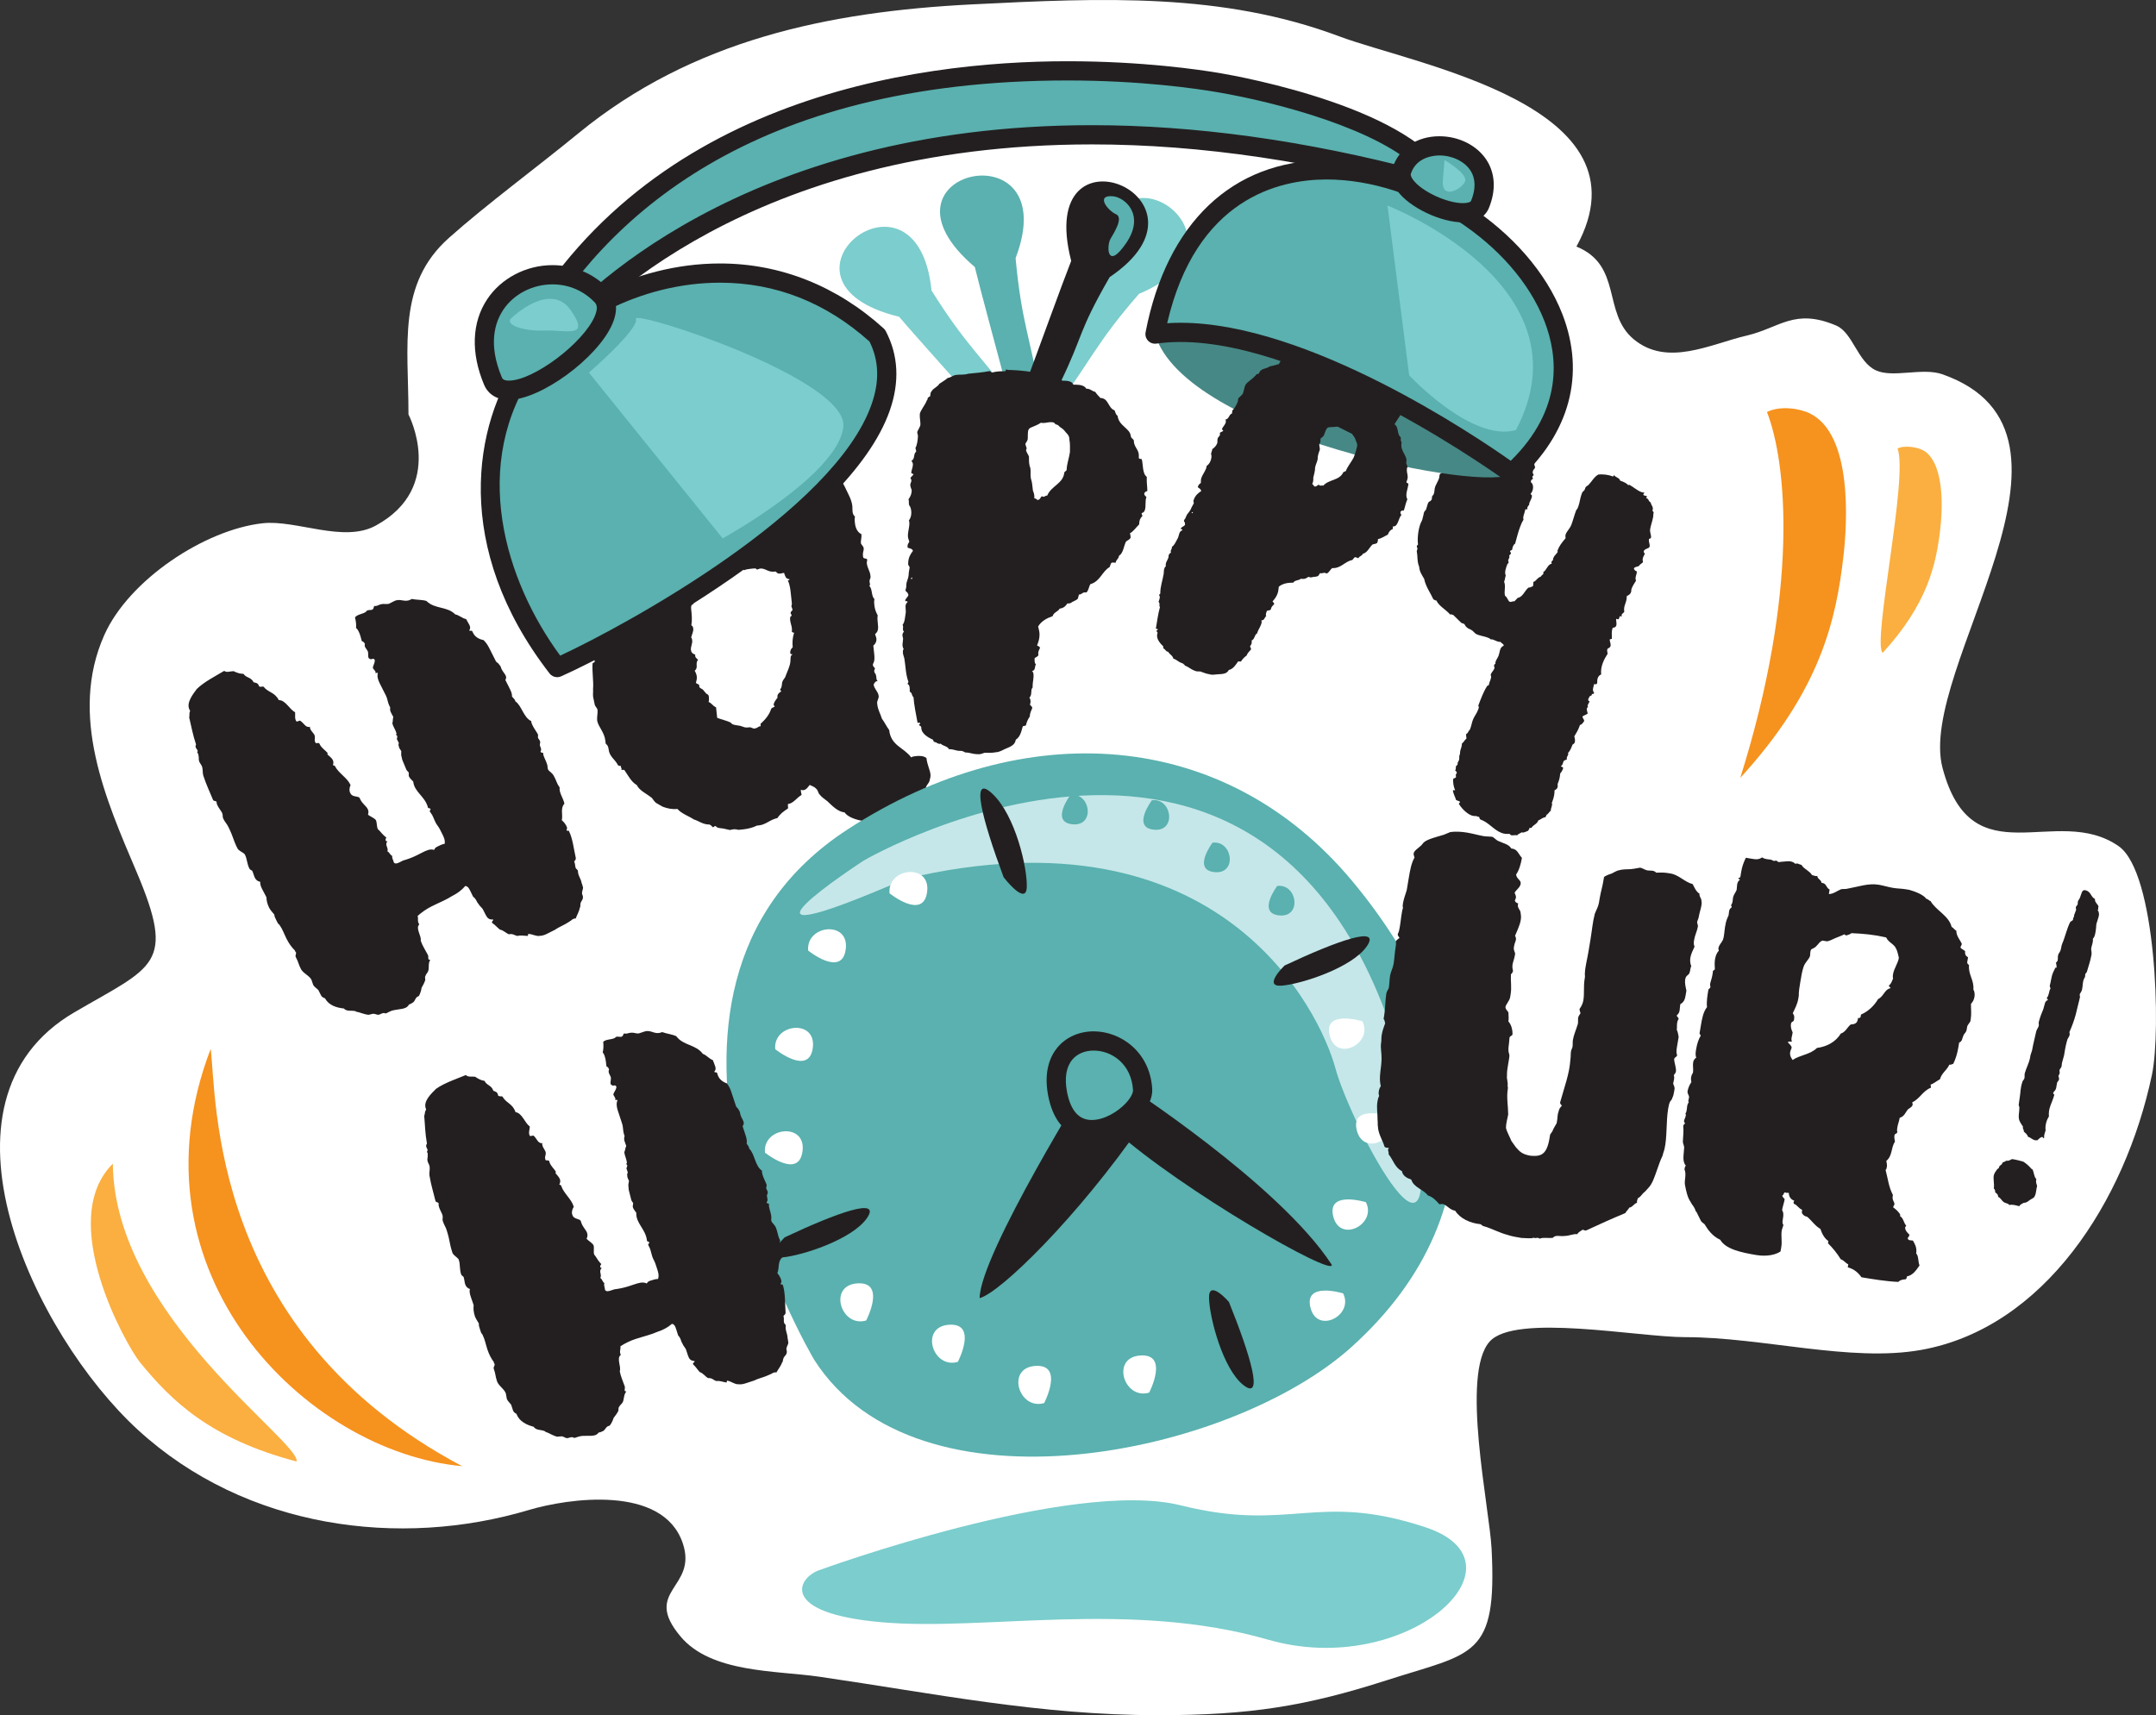 <?xml version="1.0" encoding="utf-8"?>
<!-- Generator: Adobe Illustrator 16.0.0, SVG Export Plug-In . SVG Version: 6.00 Build 0)  -->
<!DOCTYPE svg PUBLIC "-//W3C//DTD SVG 1.1//EN" "http://www.w3.org/Graphics/SVG/1.1/DTD/svg11.dtd">
<svg version="1.1" xmlns="http://www.w3.org/2000/svg" xmlns:xlink="http://www.w3.org/1999/xlink" x="0px" y="0px"
	 width="153.208px" height="121.907px" viewBox="0 0 153.208 121.907" enable-background="new 0 0 153.208 121.907"
	 xml:space="preserve">
<rect x="0" y="0" width="153.208" height="121.907" fill="#333333" stroke="none"/>
<g id="Layer_2">
</g>
<g id="Layer_1">
	<g>
		<path fill="#FFFFFF" d="M29.027,29.458c0-4.923-0.82-9.258,2.871-12.547c2.677-2.387,6.312-5.063,9.204-7.437
			c8.076-6.623,17.739-8.647,27.988-9.163c9.304-0.468,17.763-0.843,26.084,2.274c5.443,2.039,22.342,4.932,16.85,14.939
			c3.286,1.344,1.835,4.715,4.056,6.576c2.395,2.005,5.462,0.355,8.039-0.247c2.358-0.552,3.391-1.974,6.36-0.716
			c1.189,0.504,1.515,2.582,2.829,3.188c1.21,0.557,3.3-0.22,4.711,0.274c11.962,4.187-1.839,20.953,0.021,27.983
			c2.094,7.918,8.077,2.474,12.513,5.559c2.677,1.861,3.027,13.13,2.368,16.244c-1.904,9.006-7.666,18-16.405,19.56
			c-5.018,0.896-11.257-0.908-16.771-0.908c-3.351,0-12.101-1.712-13.896,0.321c-2.063,2.338-0.007,11.786,0.145,14.722
			c0.399,7.765-1.293,7.363-7.433,9.336c-5.754,1.848-9.718,2.49-16.27,2.49c-8.408,0-15.912-1.548-24.068-2.735
			c-3.104-0.451-7.671-0.254-9.859-2.854c-2.776-3.3,1.24-3.421,0.153-6.637c-1.411-4.181-8.165-3.188-10.947-2.356
			c-9.124,2.725-20.081,1.353-27.769-5.698C2.452,94.889-5.536,78.274,5.28,71.952c5.662-3.308,7.244-3.345,4.407-10.026
			c-2.15-5.058-4.819-11.079-2.277-16.787c1.751-3.934,7.153-7.498,11.259-7.949c2.376-0.262,5.738,1.416,8.025,0.171
			C31.735,34.618,29.027,29.458,29.027,29.458z"/>
		<g>
			<path fill="#7CCDCD" d="M70.188,29.626c-1.813-2.06-5.146-5.755-6.295-7.112c-10.291-2.499,1.279-11.896,2.303-1.868
				c2.469,3.948,3.549,4.643,5.838,7.794c-0.273,0.665-0.704,1.217-1.294,1.656L70.188,29.626z"/>
			<path fill="#7CCDCD" d="M73.513,27.321c1.439-2.335,4.006-6.599,4.97-8.095c-0.606-10.572,11.753-2.24,2.457,1.659
				c-3.06,3.511-3.407,4.747-5.756,7.854c-0.716-0.067-1.37-0.319-1.96-0.755L73.513,27.321z"/>
			<path fill="#5AB1AF" d="M71.697,28.165c-0.693-2.653-2.009-7.455-2.425-9.185c-8.068-6.859,6.492-10.05,2.897-0.632
				c0.427,4.637,1.081,5.741,1.708,9.587c-0.544,0.471-1.177,0.77-1.9,0.896L71.697,28.165z"/>
			<path fill="#231F20" d="M72.821,27.45c0.959-2.569,2.645-7.253,3.3-8.907c-2.649-10.252,11.095-4.482,2.734,1.151
				c-2.319,4.038-1.806,3.997-3.506,7.503c-0.714,0.071-2.019,1.272-2.685,0.96L72.821,27.45z"/>
			<path fill="#5AB1AF" d="M79.073,13.948c0.863,0.068,2.328,1.325,0.951,3.334c-1.377,2.007-1.394,0.173-1.11-0.306
				c0.282-0.479,0.935-1.518,0.384-1.754C78.746,14.985,77.818,13.85,79.073,13.948z"/>
		</g>
		<path fill="#7CCDCD" d="M58.213,111.6c0,0,17.906-6.555,25.709-4.605c7.803,1.948,9.647-0.998,17.362,1.55
			c7.716,2.547-1.348,10.819-11.161,7.996c-9.813-2.825-20.063-0.604-27.434-1.238C55.32,114.67,56.669,112.137,58.213,111.6z"/>
		<g>
			<path fill="#231F20" d="M16.599,47.702c0.241,0.12,0.459,0.19,0.699,0.19c0.218,0.312,0.53,0.214,0.725,0.6
				c0.145,0.047,0.313,0.021,0.387,0.286c0.096,0.073,0.24,0,0.313,0.023c0.339,0.433,0.796,0.382,1.088,0.959
				c0.48-0.003,0.748,0.646,1.158,0.862c0.025,0.288-0.047,0.385,0.074,0.625c0.049,0.097,0.217-0.049,0.289-0.024
				c0.266,0.166,0.388,0.527,0.699,0.43c-0.023,0.072,0.001,0.12,0.05,0.217c0.073,0.145,0.267,0.288,0.29,0.456
				c0.025,0.168-0.047,0.264,0.027,0.41c0.024,0.167,0.191,0.022,0.288,0.094l0.049,0.097c0.121,0.24,0.388,0.407,0.532,0.575
				c0.024,0.049,0,0.121,0,0.121c0.121,0.12,0.29,0.215,0.387,0.407c0.049,0.097,0.049,0.217,0.002,0.362
				c0.12-0.001,0.145,0.047,0.168,0.095c0.219,0.433,0.822,0.791,1.041,1.224l0.049,0.097c-0.096,0.169-0.096,0.409-0.047,0.505
				l0.049,0.096c0.121,0.241,0.506,0.167,0.627,0.287l0.072,0.145c0.146,0.289,0.411,0.455,0.508,0.648
				c0.073,0.144,0.074,0.264,0.026,0.408c0.121,0.121,0.41,0.215,0.556,0.383c0.097,0.192,0.049,0.458,0.146,0.649
				c0.023,0.048,0.098,0.072,0.121,0.121c0.145,0.167,0.291,0.335,0.482,0.479c-0.071,0.096-0.094,0.289,0.074,0.264
				c-0.216,0.289,0.098,0.434,0.003,0.723c0.145,0.048,0.193,0.264,0.339,0.312c-0.023,0.193,0.072,0.265,0.121,0.48
				c0.121,0.121,0.266,0.048,0.458-0.049l0.192-0.097c0.264-0.074,0.625-0.195,0.961-0.365l0.385-0.194
				c0.288-0.146,0.576-0.292,0.865-0.196c0.048-0.145,0.145-0.193,0.24-0.242c0.145-0.072,0.336-0.17,0.506-0.193
				c0.047-0.266-0.074-0.507-0.172-0.698l-0.17-0.337c-0.098-0.192-0.219-0.312-0.291-0.455c-0.146-0.289-0.194-0.506-0.364-0.722
				c-0.12-0.119-0.024-0.168-0.001-0.241c-0.072-0.144-0.192-0.022-0.193-0.143c-0.219-0.795-0.967-1.08-1.041-1.826
				c-0.121-0.119-0.242-0.24-0.291-0.336s-0.025-0.168-0.025-0.289c-0.049-0.096-0.121-0.119-0.17-0.215l-0.291-0.697l-0.049-0.217
				c-0.049-0.097-0.025-0.289-0.025-0.409c-0.049-0.097-0.17-0.217-0.17-0.337c-0.049-0.096-0.025-0.168-0.002-0.24l-0.145-0.289
				c0.023-0.072,0.047-0.145,0.023-0.192c0.048-0.024-0.098-0.071-0.073-0.144c0,0,0.048-0.024,0.024-0.072
				c-0.074-0.266-0.243-0.481-0.292-0.697c0.048-0.145,0.022-0.313,0.07-0.458c-0.146-0.288-0.267-0.408-0.22-0.674l-0.072-0.144
				c-0.098-0.193-0.123-0.48-0.22-0.674l-0.097-0.191l-0.364-0.721c-0.121-0.24-0.194-0.505-0.124-0.723
				c-0.071-0.023-0.119,0.001-0.168,0.025c0.048-0.145-0.121-0.239-0.193-0.385c0.023-0.192,0.143-0.313,0.142-0.554
				c-0.097-0.192-0.192-0.024-0.337-0.071c-0.023-0.048-0.072-0.023-0.097-0.072c-0.073-0.144-0.001-0.36-0.074-0.506
				c-0.073-0.144-0.267-0.287-0.194-0.504c-0.072-0.145-0.145-0.168-0.218-0.191c-0.073-0.265-0.122-0.482-0.22-0.674
				c-0.048-0.096-0.097-0.191-0.193-0.264c0.023-0.192-0.002-0.481-0.074-0.746c0.167-0.266,0.721-0.243,0.84-0.485
				c0.145-0.073,0.289-0.024,0.385-0.072c0.145-0.073,0.072-0.218,0.168-0.267c0.145,0.048,0.313-0.098,0.48-0.122
				c0.217-0.048,0.313,0.023,0.53-0.026l0.384-0.193c0.434-0.219,0.723,0.117,1.155-0.102l0.097-0.049
				c0.338,0.072,0.746,0.046,1.035,0.141c0.604,0.6,1.446,0.356,2.051,0.955c0.265,0.047,0.507,0.287,0.771,0.334
				c0.145,0.289,0.412,0.576,0.22,0.794c0.048,0.097,0.168-0.025,0.216,0.071l0.074,0.145c0.145,0.287,0.459,0.432,0.724,0.479
				c0.121,0.119,0.267,0.288,0.388,0.528l0.509,1.009c0.097,0.072,0.194,0.144,0.242,0.239c0.097,0.072,0.097,0.193,0.146,0.289
				c0.098,0.191,0.219,0.312,0.291,0.456c0.049,0.097,0.049,0.217-0.023,0.313l0.242,0.48c0.122,0.24,0.268,0.528,0.221,0.673
				c0.072,0.145,0.217,0.191,0.242,0.361c0.458,0.31,0.582,1.152,1.137,1.415c0,0.12,0.049,0.216,0.121,0.36
				c0.098,0.191,0.267,0.409,0.363,0.601c0.001,0.12-0.022,0.192,0.002,0.24c0.049,0.096,0.145,0.169,0.146,0.289
				c0.024,0.048-0.023,0.072-0.023,0.192s0.17,0.337,0.05,0.457c0.024,0.168,0.145,0.048,0.193,0.145
				c-0.023,0.191,0.194,0.505,0.268,0.768c0.049,0.098,0.025,0.29,0.074,0.386c0.072,0.145,0.289,0.216,0.41,0.457l0.098,0.191
				c0.072,0.144,0.146,0.409,0.315,0.625c-0.048,0.385,0.243,0.722,0.341,1.153c-0.311,0.339-0.093,0.771-0.188,1.181
				c0.097,0.072,0.242,0.241,0.314,0.384c0.049,0.096,0.098,0.193,0.025,0.289c0.024,0.169,0.121,0,0.169,0.096
				c0.267,0.529,0.343,1.275,0.489,1.924c0,0.121-0.047,0.146-0.119,0.242c0.097,0.191,0.049,0.336,0.121,0.48
				c0.025,0.048,0.097,0.072,0.146,0.168c0.001,0.361,0.194,0.505,0.269,0.891c0.049,0.096,0.073,0.264,0.098,0.312
				c0,0.12-0.096,0.289-0.07,0.458c0.193,0.384-0.119,0.481-0.117,0.723c-0.024,0.072,0.024,0.168-0.048,0.265
				c-0.047,0.266-0.214,0.531-0.286,0.748c-0.24,0.001-0.288,0.146-0.48,0.242c-0.313,0.218-0.721,0.364-0.985,0.558l-0.479,0.242
				c-0.193,0.098-0.385,0.194-0.625,0.195c-0.217,0.05-0.482-0.119-0.795-0.141c-0.049,0.023,0,0.119-0.049,0.144
				c-0.24,0.002-0.457-0.069-0.723,0.003c-0.191-0.023-0.337-0.19-0.602-0.117c-0.217-0.072-0.387-0.287-0.651-0.335
				c-0.192-0.144-0.362-0.36-0.53-0.455c-0.122-0.12,0.095-0.169,0.047-0.265c-0.29,0.025-0.41-0.095-0.531-0.335l-0.195-0.385
				c-0.048-0.096-0.24-0.24-0.313-0.384c-0.12-0.121-0.146-0.289-0.267-0.408c-0.023-0.048-0.097-0.071-0.121-0.12l-0.072-0.145
				c-0.146-0.288-0.242-0.601-0.484-0.601c-0.263,0.314-0.575,0.532-0.912,0.702c-0.455,0.292-0.961,0.485-1.489,0.753
				c-0.337,0.169-0.696,0.412-0.984,0.678c0.073,0.144-0.022,0.313,0.073,0.506l0.049,0.097c-0.287,0.265,0.172,0.816,0.102,1.153
				c0.121,0.361,0.363,0.723,0.51,1.01c0.072,0.145-0.047,0.386,0.17,0.338c-0.168,0.265-0.07,0.576-0.143,0.794
				c-0.047,0.145-0.143,0.192-0.19,0.338c-0.071,0.097-0.023,0.192-0.022,0.312c-0.072,0.218-0.168,0.388-0.264,0.556
				c-0.023,0.192-0.094,0.409-0.189,0.579l-0.096,0.049c-0.145,0.072-0.168,0.265-0.289,0.385c-0.096,0.049-0.215,0.171-0.288,0.146
				c-0.071,0.097-0.143,0.193-0.239,0.242c-0.336,0.17-0.794,0.099-1.178,0.293l-0.241,0.121c-0.048,0.024-0.144-0.047-0.192-0.022
				c-0.168,0.024-0.24,0.121-0.36,0.121c-0.048,0.024-0.146-0.047-0.339-0.071c-0.119,0.001-0.264,0.074-0.384,0.074
				c-0.192-0.023-0.481-0.119-0.698-0.189c-0.121,0-0.145-0.048-0.217-0.071c-0.338-0.071-0.578,0.05-0.82-0.19
				c-0.506-0.045-1.084-0.235-1.326-0.717c-0.146-0.047-0.242-0.119-0.29-0.215l-0.194-0.385c-0.121-0.12-0.29-0.215-0.363-0.36
				l-0.121-0.359c-0.146-0.289-0.508-0.408-0.725-0.721l-0.072-0.144c-0.098-0.192-0.146-0.409-0.244-0.601l-0.072-0.145
				c-0.073-0.145,0.07-0.218-0.002-0.362c-0.024-0.047-0.097-0.07-0.049-0.096c-0.242-0.238-0.435-0.503-0.604-0.84
				c-0.17-0.336-0.292-0.697-0.485-0.961c-0.049-0.096-0.097-0.071-0.145-0.168l-0.098-0.192c-0.072-0.144-0.145-0.287-0.146-0.408
				c-0.145-0.168-0.29-0.336-0.363-0.479c-0.121-0.241-0.193-0.505-0.195-0.746l-0.097-0.191c-0.146-0.289-0.388-0.649-0.341-0.914
				c-0.192-0.024-0.313-0.144-0.387-0.288c-0.072-0.144-0.097-0.313-0.193-0.505c-0.072-0.023-0.17-0.095-0.193-0.143
				c-0.17-0.337-0.172-0.697-0.293-0.939l-0.049-0.096c-0.121-0.119-0.338-0.19-0.482-0.359l-0.098-0.191
				c-0.17-0.336-0.292-0.817-0.51-1.25l-0.098-0.191c-0.072-0.146-0.193-0.265-0.291-0.456l-0.049-0.097
				c-0.048-0.097,0-0.241-0.072-0.386c-0.073-0.144-0.219-0.312-0.315-0.504c-0.049-0.096-0.073-0.144-0.073-0.265
				c-0.049-0.096-0.145-0.047-0.241-0.119c-0.243-0.602-0.486-1.081-0.704-1.755c-0.074-0.265-0.004-0.481-0.125-0.722
				c-0.048-0.096-0.169-0.216-0.193-0.385c0-0.119-0.001-0.241-0.05-0.457c0,0-0.097-0.071-0.048-0.096
				c-0.024-0.048,0.023-0.072,0.023-0.072c-0.025-0.168-0.242-0.24-0.123-0.481c-0.243-0.721-0.317-1.227-0.488-1.924
				c0.047-0.145-0.025-0.289,0.07-0.458l-0.049-0.096c-0.242-0.48,0.236-1.084,0.523-1.471c0.527-0.508,1.297-0.896,1.945-1.284
				C16.118,47.825,16.358,47.703,16.599,47.702z"/>
		</g>
		<g>
			<path fill="#231F20" d="M53.015,32.127c0.904-0.15,2.082-0.275,3.116-0.224c0.106-0.011,0.172,0.09,0.278,0.078
				c0.498,0.11,0.648-0.015,0.993,0.166c0.006,0.053,0.064,0.101,0.124,0.148c0.111,0.042,0.325,0.019,0.498,0.11
				c0.569,0.264,0.853,0.883,1.41,1.04l0.613,1.18c0.211,0.465,0.472,0.87,0.522,1.352c0.023,0.215-0.05,0.548,0.187,0.738
				c-0.036,0.168-0.025,0.274-0.008,0.435c0.04,0.375,0.182,0.685,0.466,0.816c0.028,0.268-0.061,0.439-0.038,0.653
				c0.071,0.155,0.184,0.197,0.2,0.358c0.017,0.16-0.078,0.279-0.056,0.493l0.012,0.107c0.018,0.16,0.225,0.083,0.29,0.185
				c0.011,0.107-0.037,0.167-0.025,0.273c0.034,0.321,0.224,0.573,0.252,0.84l0.012,0.106c0.017,0.161-0.091,0.172-0.067,0.386
				c0.011,0.108,0.077,0.209-0.025,0.274c0.237,0.19,0.133,0.743,0.371,0.935c-0.037,0.166-0.02,0.327-0.008,0.435
				c0.028,0.268,0.104,0.476,0.239,0.731c-0.035,0.166-0.013,0.381,0.01,0.595c0.029,0.268,0.058,0.536-0.194,0.725
				c0.012,0.106,0.078,0.208,0.089,0.315c0.023,0.215-0.068,0.387-0.217,0.511l0.057,0.535c0.028,0.269,0.058,0.535-0.081,0.767
				c-0.036,0.166,0.077,0.207,0.143,0.311c-0.037,0.165-0.098,0.117-0.02,0.325c0.177,0.145,0.057,0.536,0.223,0.573
				c-0.16,0.017-0.209,0.075-0.299,0.247c0.034,0.322,0.325,0.507,0.359,0.828c0.017,0.16-0.127,0.339-0.11,0.499l0.012,0.107
				c0.04,0.374,0.235,0.679,0.323,0.994c0.188,0.25,0.33,0.561,0.52,0.811c0.12,1.124,1.052,1.241,1.561,1.945
				c0.101-0.064,0.209-0.076,0.369-0.094c0.268-0.028,0.541-0.003,0.719,0.141c0.052,0.481,0.252,0.839,0.286,1.16
				c0.017,0.16-0.025,0.273-0.063,0.44c-0.035,0.166-0.185,0.29-0.228,0.403c-0.048,0.059-0.031,0.219-0.073,0.332
				c-0.095,0.118-0.244,0.243-0.222,0.457c-0.292,0.302-0.596,0.496-0.718,0.888l-0.107,0.012c-0.428,0.046-0.656,0.449-1.083,0.495
				c-0.055,0.005-0.108,0.011-0.155,0.069c-0.154,0.071-0.411,0.207-0.678,0.235c-0.161,0.017-0.321,0.034-0.441-0.062
				c-0.624,0.229-2.008-0.058-2.333-0.563c-0.493-0.058-0.86-0.451-1.221-0.792c-0.178-0.143-0.409-0.28-0.599-0.531
				c-0.065-0.102-0.082-0.262-0.2-0.358c-0.124-0.148-0.291-0.185-0.463-0.274c-0.095,0.118-0.233,0.349-0.447,0.371
				c-0.054,0.006-0.106,0.012-0.167-0.035c-0.048,0.059,0.028,0.268,0.04,0.375c-0.356,0.2-0.584,0.603-0.959,0.643
				c-0.049,0.06,0.028,0.269-0.02,0.328c-0.305,0.194-0.554,0.384-0.74,0.673c-0.529,0.11-0.816,0.466-1.298,0.518l-0.161,0.017
				c-0.257,0.137-0.626,0.23-0.947,0.265l-0.32,0.034c-0.107,0.011-0.167-0.037-0.221-0.031c-0.166-0.037-0.321,0.034-0.428,0.046
				l-0.499-0.11c-0.22-0.03-0.38-0.013-0.505-0.161c-0.111-0.044-0.101,0.063-0.209,0.075c-0.059-0.047-0.123-0.149-0.235-0.192
				c-0.488-0.001-0.73-0.246-1.123-0.367c-0.349-0.233-0.854-0.396-1.161-0.742c-0.375,0.04-0.708-0.032-1.045-0.159l-0.403-0.229
				c-0.173-0.089-0.243-0.244-0.367-0.394c-0.415-0.335-0.865-0.503-1.071-0.915c-0.403-0.228-0.615-0.691-0.869-1.044
				c-0.006-0.053-0.112-0.041-0.221-0.029c0.037-0.168-0.071-0.157-0.029-0.269c-0.059-0.049-0.16,0.017-0.225-0.084
				c-0.207-0.412-0.604-0.587-0.66-1.122c-0.006-0.053-0.018-0.16-0.082-0.261c-0.006-0.055-0.119-0.096-0.125-0.149l-0.018-0.16
				c-0.068-0.643-0.482-0.978-0.587-1.454c-0.028-0.268,0.05-0.546,0.026-0.76c-0.017-0.161-0.188-0.252-0.205-0.413l-0.11-0.529
				c-0.022-0.213,0.013-0.38-0.004-0.54c0.05-0.546-0.077-1.237-0.034-1.837c0.05-0.06,0.156-0.071,0.15-0.124
				c0.036-0.167-0.179-0.144-0.189-0.251c0.129-0.826,0.127-1.854,0.364-2.691c0.213-0.023,0.189-0.237,0.287-0.355
				c-0.018-0.16-0.126-0.149-0.195-0.305c-0.023-0.214,0.062-0.438,0.204-0.616c-0.028-0.269-0.003-0.541,0.141-0.719l-0.011-0.107
				c-0.034-0.321,0.192-0.725,0.318-1.063c0.043-0.113,0.021-0.327,0.181-0.344c-0.054,0.006-0.065-0.102-0.07-0.156
				c0.389-0.419,0.362-1.175,0.804-1.601c0.199-0.671,0.512-1.3,0.947-1.779c-0.022-0.214,0.025-0.273,0.067-0.387
				c0.09-0.171,0.239-0.295,0.276-0.462l0.267-0.028c0.453-0.318,0.793-0.68,1.253-0.946c0.037-0.166,0.186-0.289,0.275-0.462
				c0.048-0.06,0.103-0.065,0.161-0.017c0.256-0.135,0.453-0.318,0.65-0.503c0.203-0.13,0.394-0.366,0.65-0.502
				c0.148-0.124,0.416-0.152,0.619-0.282l0.357-0.2c0.311-0.142,0.732-0.241,0.978-0.483c0.06,0.048,0.166,0.037,0.22,0.031
				c0.16-0.018,0.311-0.142,0.405-0.261c0.167,0.037,0.263-0.081,0.481-0.051c0.191-0.237,0.459-0.266,0.727-0.294L53.015,32.127z
				 M50.376,40.907c0.011,0.107-0.144,0.178-0.078,0.278c-0.311,0.143-0.621,0.283-0.753,0.567c0.023,0.215-0.137,0.232-0.12,0.393
				c-0.09,0.171-0.067,0.386-0.21,0.563l0.076,0.209c-0.208,0.076-0.191,0.236-0.174,0.397c0.04,0.375,0.079,0.748,0.011,1.135
				c0.114,0.042,0.126,0.149,0.137,0.257c0.018,0.16-0.115,0.445-0.151,0.611c0.06,0.048,0.065,0.103,0.076,0.209
				c0.022,0.214-0.114,0.445-0.092,0.658c0.018,0.161,0.081,0.263,0.308,0.347c-0.038,0.166,0.082,0.263,0.2,0.358
				c-0.239,0.296,0.057,0.535-0.241,0.784c0.064,0.101,0.135,0.255,0.151,0.416c0.018,0.16-0.024,0.273-0.061,0.44
				c0.065,0.101,0.226,0.083,0.237,0.189c-0.036,0.168,0.129,0.204,0.188,0.252c0.112,0.042,0.124,0.148,0.243,0.243
				c0.07,0.156,0.225,0.086,0.248,0.3c0.011,0.107,0.022,0.214-0.014,0.38c0.225,0.085,0.302,0.294,0.527,0.377l0.08,0.75
				c0.338,0.126,0.671,0.199,0.955,0.331c0.13,0.203,0.397,0.174,0.73,0.247c0.059,0.048,0.166,0.037,0.225,0.085
				c0.167,0.035,0.221,0.03,0.435,0.007c0.167,0.037,0.231,0.138,0.387,0.067c0.16-0.017,0.148-0.124,0.363-0.146l-0.017-0.16
				c0.345-0.308,0.633-0.663,0.753-1.056c0.042-0.113,0.257-0.136,0.251-0.188c-0.006-0.054-0.06-0.048-0.065-0.102
				c-0.017-0.161,0.174-0.396,0.271-0.516l-0.006-0.055c-0.018-0.16,0.078-0.278,0.281-0.407c-0.06-0.048-0.119-0.097-0.07-0.155
				c0.143-0.179,0.072-0.334,0.156-0.559c0.043-0.113,0.192-0.236,0.228-0.403c0.126-0.338,0.307-0.682,0.326-1.009
				c0.03-0.22-0.04-0.375,0.163-0.505c-0.161,0.018-0.167-0.036-0.173-0.089c-0.017-0.161,0.073-0.333,0.175-0.398
				c-0.034-0.321-0.021-0.702,0.105-1.04c-0.054,0.006-0.166-0.037-0.171-0.091c0.072-0.332-0.182-0.685-0.108-1.017
				c-0.006-0.053,0.101-0.063,0.095-0.118c-0.011-0.106-0.063-0.101-0.069-0.154c-0.012-0.106,0.089-0.172,0.137-0.232
				c-0.011-0.106-0.076-0.208-0.082-0.261c-0.006-0.054,0.043-0.113,0.031-0.221l-0.068-0.642c-0.034-0.322-0.074-0.696-0.21-0.952
				c-0.059-0.047,0.16-0.018,0.096-0.119c-0.273-0.025-0.296-0.239-0.372-0.447c-0.162,0.018-0.209,0.075-0.43,0.046l-0.177-0.144
				l-0.106,0.012c-0.429,0.046-0.624-0.26-0.998-0.22l-0.209,0.076c-0.059-0.048-0.064-0.101-0.225-0.083l-0.215,0.022
				c-0.16,0.018-0.321,0.034-0.476,0.104l-0.237-0.19l-0.16,0.017c-0.481,0.052-0.714-0.087-1.088-0.047
				C51.032,40.458,50.674,40.659,50.376,40.907z"/>
		</g>
		<g>
			<path fill="#231F20" d="M71.557,26.29c1.022,0.018,1.828,0.14,2.687,0.315c0.053,0.054,0.105,0.108,0.104,0.162
				c0.108-0.052,0.217-0.104,0.271-0.104c0.215,0.004,0.374,0.168,0.589,0.172l0.107,0.002c0.105,0.109,0.104,0.217,0.212,0.219
				c0.269,0.005,0.646,0.012,0.748,0.283l0.216,0.003c0.27,0.005,0.591,0.064,0.696,0.281c0.322,0.005,0.374,0.168,0.642,0.227
				c0.104,0.163,0.211,0.272,0.369,0.437c0.592,0.011,0.526,0.709,1.008,0.879c0.052,0.162,0.104,0.324,0.21,0.381
				c0.094,0.755,0.9,0.877,0.943,1.47c0.05,0.162,0.157,0.164,0.21,0.273c-0.008,0.484,0.366,0.651,0.359,1.082l-0.003,0.162
				c-0.002,0.107,0.16,0.057,0.213,0.111c0.101,0.379,0.036,1.022,0.355,1.244l-0.003,0.215c-0.005,0.27,0.045,0.485,0.039,0.809
				c-0.107-0.002-0.162,0.051-0.218,0.157c-0.003,0.162,0.105,0.164,0.157,0.272c-0.056,0.106-0.059,0.269-0.062,0.43
				c-0.005,0.323-0.011,0.646-0.281,0.695c-0.002,0.107,0.052,0.108,0.05,0.216c-0.164,0.159-0.22,0.319-0.225,0.588
				c-0.22,0.213-0.386,0.479-0.657,0.636c0.052,0.108,0.048,0.324,0.048,0.324c-0.109,0.159-0.217,0.157-0.326,0.263
				c-0.167,0.32-0.176,0.805-0.503,1.016c-0.003,0.215-0.219,0.264-0.223,0.479l-0.27-0.005c-0.108,0.052-0.111,0.213-0.167,0.32
				c-0.543,0.313-0.663,1.012-1.366,1.215c-0.11,0.16-0.115,0.43-0.28,0.588l-0.107-0.002c-0.216-0.003-0.219,0.158-0.434,0.154
				c-0.001,0.107-0.056,0.161-0.058,0.269c-0.11,0.159-0.381,0.208-0.49,0.314c-0.109,0.053-0.163,0.052-0.271,0.05
				c-0.11,0.159-0.22,0.318-0.544,0.367c-0.111,0.213-0.436,0.262-0.494,0.53c-0.434,0.153-0.813,0.363-1.036,0.736
				c0.051,0.216,0.102,0.378,0.099,0.594c-0.005,0.27-0.063,0.483-0.176,0.751c0.053,0.055,0.161,0.057,0.214,0.165
				c-0.057,0.16-0.167,0.266-0.117,0.535c-0.057,0.107-0.218,0.158-0.272,0.211c-0.003,0.215-0.006,0.377,0.1,0.433
				c-0.108,0.105-0.008,0.431-0.277,0.479c0.107,0.109,0.105,0.218,0.103,0.379c-0.004,0.215-0.062,0.43-0.064,0.645l-0.003,0.162
				c-0.164,0.104-0.01,0.538-0.229,0.696c0.105,0.163,0.103,0.324,0.046,0.484c-0.002,0.108,0.16,0.111,0.157,0.272
				c-0.058,0.161-0.167,0.32-0.172,0.589c-0.11,0.161-0.222,0.374-0.279,0.643c-0.054-0.001-0.109,0.052-0.217,0.05
				c-0.114,0.375-0.175,0.751-0.501,0.961c-0.061,0.375-0.332,0.479-0.82,0.685c-0.107,0.053-0.38,0.209-0.595,0.205
				c-0.217,0.051-0.539,0.046-0.809,0.041c-0.163,0.051-0.271,0.103-0.379,0.101l-0.161-0.003c-0.27-0.004-0.537-0.116-0.752-0.12
				l-0.107-0.002c0.001-0.055-0.107-0.056-0.214-0.111l-0.161-0.003c-0.27-0.005-0.375-0.114-0.752-0.12
				c-0.104-0.217-0.428-0.223-0.585-0.388c-0.217,0.051-0.268-0.111-0.429-0.114c-0.107-0.056-0.106-0.109-0.105-0.163
				c-0.373-0.168-0.854-0.444-0.847-0.875c0.002-0.108-0.105-0.11-0.158-0.165c0.002-0.107,0.108-0.052,0.057-0.16
				c0.001-0.054-0.107-0.002-0.161-0.003c-0.099-0.54-0.249-1.243-0.292-1.836c-0.16-0.11-0.05-0.27-0.264-0.381
				c0.004-0.216,0.009-0.484-0.151-0.541c0.001-0.108,0.055-0.107,0.056-0.161c-0.205-0.542-0.195-1.135-0.294-1.675
				c-0.052-0.162-0.103-0.325-0.101-0.433s0.003-0.161,0.058-0.214c-0.156-0.271-0.046-0.484-0.041-0.754l-0.05-0.216
				c0.003-0.162,0.058-0.215,0.112-0.268c-0.159-0.165,0.005-0.323-0.1-0.486c0.165-0.213,0.17-0.536,0.231-0.911
				c0.005-0.27-0.1-0.541,0.119-0.698c0.003-0.161-0.162-0.003-0.16-0.11c0.003-0.162,0.221-0.266,0.224-0.427
				c-0.052-0.109-0.051-0.163-0.158-0.219c-0.106-0.109,0.004-0.215,0.006-0.322l0.002-0.108c0.007-0.377,0.169-0.428,0.177-0.912
				l0.061-0.376c0.001-0.054-0.105-0.163-0.104-0.217l0.002-0.107c0.007-0.377,0.173-0.643,0.337-0.854
				c-0.051-0.163-0.212-0.166-0.372-0.223c-0.05-0.217,0.06-0.322,0.115-0.429c-0.052-0.162-0.104-0.271-0.101-0.433
				c0.007-0.377,0.175-0.805,0.072-1.076c0.11-0.159,0.167-0.319,0.17-0.535c0.004-0.215-0.046-0.432-0.151-0.541
				c-0.051-0.162,0.004-0.27-0.047-0.432c0.165-0.213,0.223-0.427,0.227-0.642c-0.052-0.163-0.104-0.271-0.102-0.379
				c0.003-0.162,0.166-0.267,0.009-0.484c0.056-0.107,0.164-0.159,0.219-0.266c-0.053-0.055-0.16-0.057-0.159-0.11
				c0.003-0.162,0.114-0.375,0.118-0.591c0.002-0.106-0.052-0.161-0.104-0.27c0.271-0.104,0.116-0.482,0.335-0.641
				c0.002-0.107-0.051-0.216-0.05-0.271c0.11-0.159,0.172-0.59,0.176-0.859c0.001-0.054-0.051-0.161-0.049-0.269
				c0.057-0.161,0.222-0.374,0.225-0.535c0.003-0.216-0.047-0.432-0.044-0.594l0.003-0.161c0.058-0.269,0.388-0.64,0.501-0.96
				c0.055-0.054,0.056-0.107,0.057-0.161c0.055-0.053,0.109-0.105,0.163-0.104c0.057-0.16,0.005-0.27,0.114-0.376
				c0.111-0.213,0.437-0.315,0.547-0.528c0.219-0.157,0.436-0.263,0.601-0.421c0.16,0.003,0.324-0.156,0.541-0.206
				c0.271-0.05,0.592,0.01,0.917-0.092c0.432-0.046,1.024-0.089,1.511-0.188c0.054,0.001,0.106,0.056,0.159,0.11
				c0.162-0.051,0.486-0.1,0.702-0.096l0.161,0.003c0.107,0.002,0.162-0.051,0.164-0.159C71.558,26.236,71.557,26.29,71.557,26.29z
				 M64.734,41.087l-0.001,0.054c0.107,0.056,0.109-0.105,0.056-0.106C64.789,41.034,64.788,41.088,64.734,41.087z M73.968,30.046
				c-0.217,0.157-0.541,0.261-0.758,0.364c-0.164,0.104-0.167,0.267-0.171,0.481l-0.005,0.27c-0.002,0.161-0.111,0.267-0.167,0.374
				c-0.003,0.161,0.155,0.325,0.046,0.431c-0.002,0.162,0.156,0.326,0.207,0.489c-0.003,0.161-0.008,0.431,0.044,0.646
				c-0.001,0.053,0.052,0.107,0.051,0.162c0.05,0.216-0.009,0.484,0.041,0.754c0.103,0.271,0.098,0.54,0.146,0.864
				c0.052,0.108,0.103,0.271,0.1,0.432L73.5,35.421c0.108,0.002,0.161,0.058,0.214,0.112c0.214,0.004,0.218-0.212,0.327-0.264
				c0.159,0.11,0.216-0.05,0.377-0.048c0.281-0.695,1.146-0.842,1.213-1.648l0.165-0.158c0.007-0.43,0.176-0.857,0.236-1.287
				c0.005-0.27,0.012-0.646-0.038-0.862c0.004-0.27-0.102-0.379-0.261-0.543c-0.157-0.219-0.264-0.274-0.424-0.384
				c-0.106-0.11-0.159-0.165-0.267-0.167c-0.053-0.055-0.106-0.056-0.105-0.109c-0.107-0.056-0.161-0.057-0.269-0.059
				C74.453,30,74.236,30.104,73.968,30.046z"/>
		</g>
		<g>
			<path fill="#231F20" d="M115.125,34.158l0.17,0.064c0.169,0.064,0.364,0.188,0.391,0.246c0.085,0.031,0.06-0.027,0.101-0.011
				c0.281,0.155,0.572,0.41,0.826,0.507c0.085,0.031,0.127,0.047,0.228,0.037c0.011,0.101-0.073,0.068-0.063,0.17
				c0.068,0.074,0.085,0.031,0.254,0.096c0.011,0.102-0.074,0.068-0.049,0.127c0.212,0.08,0.148,0.25,0.318,0.314
				c0.02,0.201,0.215,0.324,0.135,0.535c-0.031,0.085,0.053,0.117,0.079,0.176c-0.048,0.127-0.012,0.286-0.06,0.413
				c-0.054,0.271-0.15,0.524-0.188,0.752c-0.054,0.271,0.109,0.478,0.046,0.646c-0.033,0.085-0.16,0.036-0.134,0.095
				c-0.037,0.229,0.1,0.377,0.035,0.547c-0.048,0.127-0.334,0.115-0.397,0.285c-0.049,0.127,0.053,0.116,0.063,0.217
				c-0.139,0.238-0.187,0.365-0.124,0.583c-0.148,0.138-0.19,0.121-0.298,0.274c-0.116,0.053-0.259,0.047-0.35,0.158
				c0.01,0.101,0.079,0.176,0.205,0.223c0.021,0.202-0.16,0.424-0.055,0.658c-0.123,0.194-0.245,0.391-0.293,0.518
				c-0.032,0.085-0.064,0.17-0.039,0.228l-0.031,0.085c-0.064,0.17-0.164,0.18-0.298,0.274c0.024,0.445-0.257,0.678-0.173,1.097
				c-0.049,0.128-0.25,0.148-0.172,0.322c-0.058,0.027-0.1,0.012-0.143-0.005l-0.08,0.212c-0.059,0.025-0.101,0.01-0.186-0.021
				c-0.005,0.143,0.057,0.359,0.009,0.486c-0.032,0.086-0.106,0.154-0.249,0.148c-0.112,0.297-0.05,0.514-0.061,0.801
				c-0.085-0.033-0.117,0.052-0.159,0.036c0.02,0.201,0.114,0.334,0.051,0.503c-0.032,0.085-0.133,0.096-0.207,0.164
				c-0.049,0.127,0.005,0.244,0.015,0.345c-0.123,0.196-0.245,0.392-0.341,0.646c-0.097,0.254-0.15,0.524-0.12,0.826
				c-0.117,0.053-0.191,0.121-0.239,0.248c-0.048,0.128-0.038,0.229-0.043,0.371c-0.032,0.086-0.134,0.096-0.219,0.063
				c-0.053,0.271-0.16,0.423,0.004,0.63c-0.032,0.086-0.074,0.07-0.175,0.08c0.053,0.117-0.091,0.111-0.166,0.18
				c0.012,0.101-0.074,0.068-0.08,0.211c-0.016,0.043,0.011,0.102,0.095,0.133c-0.063,0.17-0.212,0.307-0.101,0.397
				c-0.06,0.026-0.075,0.068-0.092,0.11c-0.031,0.085,0.048,0.261,0.058,0.361c-0.133,0.095-0.233,0.105-0.366,0.2
				c-0.006,0.144,0.121,0.191,0.116,0.335c-0.091,0.11-0.14,0.237-0.299,0.274l-0.063,0.169c-0.08,0.212-0.203,0.408-0.342,0.646
				c0.026,0.059,0.09,0.275,0.025,0.445c-0.016,0.042-0.091,0.11-0.149,0.137c-0.08,0.212-0.16,0.424-0.325,0.604
				c0.095,0.132-0.139,0.237-0.075,0.455c-0.102,0.01-0.176,0.079-0.233,0.105c-0.064,0.17-0.055,0.27-0.187,0.365
				c-0.017,0.043,0.126,0.048,0.153,0.106c0.01,0.101-0.129,0.339-0.204,0.407c-0.021,0.186-0.043,0.371-0.123,0.583l-0.064,0.169
				c0.021,0.202,0.015,0.345-0.219,0.449c0.004,0.244-0.049,0.515-0.146,0.77l-0.048,0.127c0.079,0.175-0.103,0.396-0.065,0.556
				c-0.117,0.053-0.197,0.265-0.299,0.274c-0.032,0.085-0.063,0.17-0.122,0.196c-0.201,0.021-0.307,0.174-0.466,0.21
				c-0.112,0.297-0.356,0.302-0.495,0.539c-0.043-0.016-0.059,0.027-0.143-0.005c0.01,0.101-0.064,0.169-0.14,0.237
				c-0.1,0.01-0.249,0.147-0.419,0.084c-0.074,0.068-0.233,0.104-0.324,0.216c-0.127-0.048-0.302,0.03-0.429-0.017
				c-0.042-0.017-0.069-0.075-0.111-0.092c-0.201,0.021-0.387-0.001-0.556-0.064c-0.551-0.209-0.89-0.725-1.481-0.949
				c-0.127-0.048-0.054-0.117-0.121-0.191c-0.043-0.016-0.187-0.021-0.17-0.063c-0.101,0.011-0.244,0.004-0.371-0.044
				c-0.381-0.145-0.75-0.574-0.898-0.824c0.032-0.084,0.191-0.121-0.021-0.201l-0.169-0.064c-0.063-0.217-0.185-0.408-0.231-0.668
				c0.032-0.085,0.144,0.005,0.159-0.037c-0.104-0.234-0.151-0.494-0.14-0.779c0.032-0.085,0.116-0.053,0.19-0.122
				c0.048-0.127-0.062-0.218,0.055-0.271c0.048-0.127-0.036-0.158-0.105-0.232c0.074-0.069,0.037-0.229,0.069-0.313
				c0.092-0.11,0.102-0.01,0.107-0.153c-0.011-0.101,0.064-0.17,0.097-0.254c0.048-0.127-0.005-0.244,0.043-0.371l0.032-0.084
				c0.016-0.043-0.01-0.101,0.006-0.143c0.021-0.187,0.145-0.382,0.124-0.583c0.133-0.095,0.197-0.265,0.329-0.36l-0.031-0.302
				c0.075-0.068,0.134-0.095,0.182-0.222c0.017-0.043,0.074-0.068,0.09-0.111l0.049-0.127c0.063-0.17,0.086-0.355,0.166-0.566
				c0.097-0.255,0.262-0.435,0.357-0.688l0.049-0.127c0.032-0.086,0.005-0.144-0.021-0.202c0.192-0.509,0.386-1.017,0.614-1.366
				c0.032-0.084,0.117-0.053,0.134-0.094c0.021-0.186,0.145-0.382,0.165-0.567c0.017-0.042-0.053-0.117-0.021-0.202
				c0.048-0.127,0.197-0.264,0.262-0.434c-0.01-0.1-0.105-0.232,0.07-0.312c-0.027-0.059,0.005-0.144,0.021-0.187
				c0.049-0.127,0.14-0.237,0.188-0.364c0.064-0.169,0.086-0.354,0.134-0.481c0.048-0.128,0.123-0.196,0.24-0.249
				c0.005-0.144-0.18-0.165-0.232-0.282c-0.117,0.053-0.355-0.086-0.482-0.134c-0.085-0.032-0.127-0.048-0.186-0.021
				c-0.068-0.074-0.195-0.122-0.28-0.155c-0.255-0.096-0.541-0.107-0.82-0.262c-0.112-0.091-0.207-0.225-0.291-0.256
				c-0.111-0.09-0.212-0.08-0.281-0.154c-0.041-0.016-0.068-0.074-0.11-0.091l-0.122-0.19l-0.211-0.08l-0.565-0.554
				c-0.128-0.048-0.17-0.063-0.228-0.038c-0.302-0.356-0.794-0.591-0.979-1c-0.101,0.01-0.127-0.049-0.212-0.08
				c-0.209-0.467-0.537-0.881-0.656-1.459c-0.147-0.25-0.338-0.516-0.353-0.86c-0.158-0.351-0.098-0.764-0.172-1.082
				c0.017-0.042,0.022-0.186,0.064-0.169c-0.025-0.059-0.053-0.117-0.063-0.219c0.016-0.042,0.074-0.068,0.09-0.111
				c-0.057-0.359-0.002-1.017,0.175-1.482c0.048-0.127,0.155-0.28,0.16-0.424c0.048-0.127,0.055-0.27,0.086-0.354
				c0.032-0.085,0.049-0.127,0.106-0.153c0.091-0.111,0.119-0.439,0.225-0.594c0.075-0.068,0.176-0.078,0.225-0.205
				c0.031-0.085-0.012-0.102,0.021-0.186c0.032-0.085,0.092-0.111,0.124-0.195c0.063-0.17,0.027-0.328,0.107-0.541l0.218-0.449
				l0.048-0.127c0.049-0.128-0.03-0.303,0.188-0.365l0.032-0.086c0.08-0.211,0.245-0.391,0.325-0.603l0.048-0.127
				c0.101-0.011,0.187,0.021,0.244-0.005c0.032-0.084-0.069-0.074,0.022-0.186c0.031-0.084,0.143,0.006,0.217-0.063
				c-0.01-0.1-0.005-0.244,0.027-0.328c0.016-0.043,0.133-0.096,0.182-0.223l0.031-0.084l0.102-0.011
				c0.148-0.138,0.16-0.423,0.335-0.503c0.08-0.211,0.018-0.429,0.245-0.391c0.129-0.339,0.431-0.369,0.697-0.561
				c0.328,0.028,0.726,0.131,1.037,0.2c0.084,0.032,0.068,0.074,0.094,0.133c0.229,0.038,0.33,0.027,0.473,0.033l0.085,0.032
				c0.212,0.08,0.456,0.076,0.684,0.113c0.254,0.097,0.476,0.277,0.655,0.442c0.043,0.017,0.102-0.011,0.144,0.005
				c0.307,0.214,0.412,0.447,0.677,0.645c-0.06,0.413,0.321,0.558,0.22,0.955l0.063,0.218c-0.048,0.127-0.149,0.138-0.171,0.322
				c-0.032,0.085,0.053,0.116,0.063,0.218c-0.016,0.043-0.074,0.068-0.09,0.111c-0.017,0.042,0.053,0.117,0.037,0.158
				c-0.017,0.043-0.16,0.037-0.14,0.238c0.153,0.107,0.2,0.367,0.104,0.621c-0.017,0.042-0.049,0.127-0.123,0.195
				c-0.016,0.043,0.069,0.074,0.096,0.133c-0.012,0.287-0.219,0.45-0.199,0.651c-0.09,0.111-0.164,0.18-0.128,0.339
				c-0.042-0.016-0.084-0.032-0.144-0.006c-0.053,0.271-0.208,0.551-0.129,0.727c-0.123,0.195-0.187,0.365-0.251,0.534
				c-0.128,0.339-0.215,0.693-0.348,1.175c-0.117,0.053-0.197,0.265-0.204,0.408c-0.031,0.084-0.115,0.053-0.132,0.095
				c-0.075,0.068,0.052,0.116,0.036,0.159c0.011,0.102-0.091,0.111-0.122,0.195c0.053,0.117-0.007,0.144-0.07,0.313
				c-0.017,0.043,0.053,0.117,0.021,0.201l-0.074,0.07c-0.112,0.296-0.225,0.592-0.12,0.826c-0.048,0.126-0.054,0.27-0.086,0.354
				l-0.032,0.086c0.132,0.291-0.013,0.672,0.061,0.991c0.153,0.106,0.19,0.266,0.285,0.397c0.154,0.107,0.202-0.02,0.387,0.002
				l0.239-0.248c0.361-0.057,0.479-0.497,0.761-0.729c0.144,0.006,0.217-0.063,0.333-0.115c-0.01-0.101,0.022-0.186,0.013-0.286
				c0.217-0.063,0.255-0.291,0.531-0.379c0.048-0.128,0.249-0.148,0.17-0.324c0.234-0.104,0.311-0.561,0.612-0.592
				c-0.069-0.074-0.005-0.244,0.096-0.254c-0.025-0.058-0.01-0.1,0.007-0.143c0.063-0.17,0.195-0.265,0.303-0.418
				c0.017-0.043-0.011-0.101,0.006-0.143c0.111-0.297,0.309-0.561,0.564-0.852c-0.01-0.102-0.021-0.202,0.011-0.287
				c0.081-0.211,0.305-0.417,0.401-0.672c0.128-0.338,0.213-0.693,0.342-1.032c0.016-0.042,0.075-0.068,0.107-0.153l0.048-0.127
				c0.097-0.254,0.124-0.582,0.22-0.836l0.048-0.128c0.032-0.085,0.149-0.138,0.182-0.222l0.064-0.17
				c0.016-0.042,0.132-0.094,0.207-0.163c0.239-0.249,0.426-0.614,0.718-0.745c0.345-0.016,0.673,0.012,1.012,0.141
				c0.043,0.016,0.075-0.068,0.091-0.111C114.734,33.914,115.104,33.957,115.125,34.158z"/>
		</g>
		<g>
			<path fill="#231F20" d="M144.331,83.044c0.025,0.044,0.094,0.063,0.094,0.063c0.122,0.216,0.107,0.54,0.282,0.697
				c-0.064,0.237,0.019,0.333,0.05,0.487c-0.074,0.271-0.057,0.605-0.223,0.814c-0.053,0.059-0.26,0.148-0.355,0.231
				s-0.226,0.157-0.37,0.154c-0.13,0.074-0.25,0.114-0.321,0.241c-0.272-0.075-0.51-0.14-0.706-0.084
				c-0.05-0.087-0.151-0.114-0.253-0.143c-0.272-0.074-0.31-0.34-0.537-0.438c0.003-0.146-0.08-0.241-0.207-0.312
				c-0.006-0.111-0.012-0.223-0.104-0.284c0.06-0.349-0.07-0.676,0.013-0.981c0.01-0.034,0.1-0.229,0.143-0.253
				c0.028-0.102,0.157-0.176,0.21-0.234c0.043-0.024-0.016-0.077,0.028-0.103c0.061-0.092,0.215-0.123,0.219-0.268
				c0.12-0.04,0.206-0.09,0.293-0.14c0.169,0.047,0.274-0.07,0.395-0.11c0.248,0.031,0.587,0.124,0.791,0.18
				C143.989,82.695,144.164,82.853,144.331,83.044z M148.873,63.895c-0.031,0.247,0.196,0.346,0.253,0.543
				c-0.063,0.093,0.021,0.188-0.065,0.238c0.207,0.312,0.031,0.556-0.09,0.997c-0.012,0.179-0.037,0.536-0.103,0.773
				c-0.037,0.136-0.098,0.229-0.15,0.288c0.046,0.23-0.087,0.449-0.118,0.696c-0.003,0.146,0.07,0.275,0.006,0.513
				c-0.059,0.349-0.204,0.747-0.307,1.12c-0.019,0.067-0.061,0.093-0.113,0.151c-0.019,0.067-0.003,0.145-0.021,0.213
				c-0.019,0.067-0.071,0.126-0.081,0.16c-0.108,0.262-0.071,0.528-0.137,0.766c-0.027,0.102-0.089,0.194-0.15,0.287
				c-0.019,0.067-0.003,0.145,0.012,0.222c-0.111,0.407-0.189,0.824-0.31,1.265c-0.111,0.407-0.257,0.806-0.444,1.229
				c0.016,0.077,0.029,0.154,0.012,0.222c-0.019,0.068-0.08,0.161-0.151,0.287l-0.056,0.204c-0.084,0.306-0.133,0.62-0.184,0.935
				l-0.139,0.51c-0.037,0.136-0.021,0.213-0.04,0.28c-0.028,0.102-0.123,0.186-0.142,0.253c-0.019,0.068,0.03,0.154,0.002,0.256
				c-0.018,0.068-0.07,0.127-0.08,0.161c0.006,0.111,0.064,0.163,0.037,0.266c-0.028,0.102-0.114,0.15-0.133,0.219
				c-0.037,0.136-0.04,0.281-0.068,0.383c-0.055,0.203-0.123,0.185-0.194,0.312c-0.071,0.126,0.083,0.096,0.056,0.197
				c-0.093,0.34-0.244,0.626-0.328,0.932c-0.047,0.17-0.068,0.383-0.047,0.571c-0.07,0.126-0.142,0.253-0.188,0.422
				c-0.057,0.204-0.078,0.417-0.047,0.571c-0.057,0.204-0.128,0.33-0.105,0.519c-0.037,0.136-0.059-0.053-0.17-0.047
				c-0.12,0.04-0.225,0.158-0.321,0.241c-0.067-0.019-0.111,0.006-0.179-0.013c-0.204-0.056-0.278-0.186-0.481-0.241
				c-0.031-0.153-0.181-0.269-0.298-0.373c0.036-0.136-0.101-0.173-0.054-0.343c-0.099-0.173-0.241-0.321-0.287-0.553
				s0.028-0.503,0.026-0.759c0.019-0.068-0.031-0.154-0.047-0.231c0.014-0.18,0.06-0.349,0.081-0.562
				c0.059-0.349,0.031-0.648,0.195-1.114c0.019-0.068,0.104-0.117,0.132-0.219c0.028-0.102-0.002-0.257,0.025-0.358
				c0.103-0.373,0.307-0.719,0.383-1.136c0.004-0.145,0.084-0.306,0.131-0.475c0.046-0.17,0.059-0.349,0.123-0.587
				c0.064-0.237,0.106-0.518,0.18-0.789c0.038-0.137,0.143-0.254,0.18-0.389c0.018-0.068-0.021-0.188-0.003-0.257l0.047-0.17
				c0.064-0.237,0.172-0.5,0.28-0.762l0.037-0.136l0.074-0.271c0.028-0.102,0.09-0.194,0.21-0.234
				c0.019-0.068-0.092-0.063-0.064-0.164c0.167-0.209,0.13-0.475,0.253-0.66c-0.015-0.077-0.073-0.129-0.046-0.231
				c0.065-0.237,0.087-0.45,0.151-0.688c0.047-0.169,0.127-0.329,0.208-0.49c0.019-0.067,0.062-0.093,0.129-0.074
				c-0.039-0.12-0.002-0.256-0.062-0.308c0.028-0.103,0.105-0.118,0.124-0.186c0.028-0.102,0.006-0.29,0.034-0.392
				c0.037-0.137,0.133-0.22,0.151-0.287c0.08-0.16,0.068-0.383,0.148-0.543c0.188-0.423,0.33-1.077,0.563-1.524
				c0.052-0.059,0.13-0.074,0.182-0.133c0.053-0.059-0.012-0.222,0.09-0.194c-0.025-0.043-0.007-0.111,0.012-0.179l0.137-0.364
				c-0.016-0.077-0.03-0.154-0.021-0.188c0.019-0.067,0.104-0.117,0.133-0.219c0.009-0.034-0.007-0.111,0.012-0.18
				c0.028-0.102,0.124-0.185,0.152-0.286c0.108-0.263,0.123-0.586,0.395-0.512C148.611,63.386,148.552,63.734,148.873,63.895z"/>
		</g>
		<g>
			<path fill="#468885" d="M82.078,23.746c2.077,7.187,23.924,11.378,25.336,9.887C108.823,32.142,79.925,16.313,82.078,23.746z"/>
			<g>
				<path fill="#5AB1AF" d="M39.593,47.447c-4.866-6.286-6.738-15.034-2.014-21.722c3.539-5.006,15.444-10.329,24.76-1.873
					C67.132,33.007,45.023,45.035,39.593,47.447z"/>
				<path fill="#231F20" d="M39.593,48.131c-0.206,0-0.407-0.094-0.54-0.266c-6.928-8.949-5.424-17.731-2.031-22.534
					c2.32-3.282,7.924-6.605,14.144-6.605c4.279,0,8.302,1.598,11.633,4.621c0.06,0.054,0.109,0.118,0.146,0.189
					c0.896,1.712,0.993,3.608,0.286,5.636c-2.916,8.373-19.168,17.037-23.36,18.899C39.78,48.111,39.687,48.131,39.593,48.131z
					 M51.165,20.092c-5.755,0-10.91,3.032-13.028,6.028c-4.862,6.883-2.202,15.221,1.671,20.479
					C44.529,44.4,59.286,36.343,61.94,28.723c0.57-1.637,0.521-3.094-0.152-4.447C58.689,21.499,55.116,20.092,51.165,20.092z"/>
			</g>
			<g>
				<path fill="#5AB1AF" d="M107.414,33.633c15-13.653-20.488-35.092-25.336-9.887C91.997,22.329,107.414,33.633,107.414,33.633z"/>
				<path fill="#231F20" d="M107.414,34.316c-0.142,0-0.283-0.044-0.404-0.133c-0.135-0.099-13.587-9.877-23.123-9.877
					c-0.597,0-1.173,0.039-1.712,0.115c-0.218,0.033-0.438-0.045-0.591-0.204c-0.152-0.16-0.219-0.384-0.177-0.601
					C82.902,15.846,87.59,11.39,94.27,11.39c6.904,0,14.422,4.912,16.759,10.951c1.647,4.257,0.526,8.446-3.154,11.797
					C107.744,34.256,107.579,34.316,107.414,34.316z M83.887,22.94c9.072,0,20.949,8.031,23.468,9.81
					c3.723-3.655,3.377-7.391,2.399-9.916c-2.15-5.558-9.097-10.078-15.484-10.078c-3.392,0-9.269,1.354-11.329,10.215
					C83.25,22.95,83.565,22.94,83.887,22.94z"/>
			</g>
			<g>
				<path fill="#5AB1AF" d="M39.464,24.149c5.32-6.353,25.012-21.54,63.043-10.88c-1.835-4.373-12.171-6.76-15.898-7.395
					c-7.087-1.208-37.829-4.347-49.856,19.281C36.423,25.801,39,24.705,39.464,24.149z"/>
				<path fill="#231F20" d="M36.895,26.036L36.895,26.036c-0.443,0-0.655-0.238-0.742-0.381c-0.069-0.113-0.209-0.418-0.009-0.81
					C45.22,7.016,64.922,4.353,75.858,4.353c5.312,0,9.367,0.594,10.865,0.849c1.435,0.245,13.973,2.518,16.348,7.656
					c0.087,0.114,0.139,0.257,0.139,0.412c0,0.377-0.306,0.684-0.684,0.684c-0.007,0-0.013-0.001-0.02,0
					c-0.062,0-0.123-0.009-0.185-0.025c-8.678-2.433-16.994-3.666-24.719-3.666c-24.383,0-35.612,11.934-37.616,14.326
					C39.502,25.17,37.651,26.036,36.895,26.036z M75.858,5.719c-22.486,0-32.98,9.823-37.864,18.561
					c0.424-0.2,0.825-0.43,0.945-0.568c2.072-2.475,13.675-14.815,38.664-14.815c7.314,0,15.143,1.086,23.294,3.229
					c-2.858-2.919-10.084-4.841-14.403-5.576C85.03,6.299,81.066,5.719,75.858,5.719z"/>
			</g>
			<g>
				<path fill="#5AB1AF" d="M35.028,27.076c1.156,2.744,9.816-3.828,7.748-6.033C39.397,17.438,32.303,20.592,35.028,27.076z"/>
				<path fill="#231F20" d="M36.16,28.418L36.16,28.418c-0.844,0-1.469-0.382-1.762-1.076c-0.952-2.268-0.873-4.425,0.223-6.074
					c0.993-1.494,2.771-2.423,4.639-2.423c1.543,0,2.969,0.615,4.015,1.731c0.333,0.354,0.805,1.145,0.235,2.461
					C42.464,25.451,38.411,28.418,36.16,28.418z M39.26,20.211c-1.416,0-2.758,0.694-3.5,1.813
					c-0.591,0.889-1.088,2.441-0.102,4.788c0.038,0.09,0.102,0.24,0.502,0.24c1.733,0.001,5.265-2.641,6.096-4.558
					c0.198-0.458,0.205-0.788,0.022-0.983C41.493,20.673,40.421,20.211,39.26,20.211z"/>
			</g>
			<g>
				<path fill="#5AB1AF" d="M105.169,14.53c-0.697,1.697-6.141-0.626-5.561-2.397C100.672,8.896,106.891,10.347,105.169,14.53z"/>
				<path fill="#231F20" d="M103.958,15.804c-1.59,0-3.809-1.064-4.656-2.234c-0.503-0.692-0.464-1.279-0.343-1.649
					c0.454-1.38,1.728-2.237,3.325-2.237c1.37,0,2.646,0.634,3.328,1.652c0.643,0.961,0.71,2.188,0.188,3.455
					C105.646,15.169,105.199,15.804,103.958,15.804z M102.284,11.049c-0.375,0-1.632,0.094-2.026,1.297
					c-0.042,0.129,0.075,0.319,0.149,0.422c0.6,0.827,2.392,1.67,3.551,1.67c0.311,0,0.537-0.065,0.579-0.167
					c0.348-0.845,0.327-1.597-0.061-2.175C104.051,11.46,103.19,11.049,102.284,11.049z"/>
			</g>
			<polygon fill="#231F20" points="89.877,27.735 91.295,25.105 99.886,28.919 98.025,31.812 			"/>
			<path fill="#7CCDCD" d="M98.594,14.61c0,0,14.561,5.647,9.129,15.96c-3.143,0.886-7.587-3.895-7.587-3.895L98.594,14.61z"/>
			<path fill="#7CCDCD" d="M41.848,26.483c0,0,3.6-3.12,3.335-3.818c-0.266-0.7,15.12,4.265,14.747,7.678
				c-0.374,3.413-8.576,7.925-8.576,7.925L41.848,26.483z"/>
			<path fill="#7CCDCD" d="M36.379,22.573c0,0,2.708-2.61,4.172-0.535c1.462,2.074-0.369,1.391-1.852,1.456
				C37.22,23.559,35.752,23.08,36.379,22.573z"/>
			<path fill="#7CCDCD" d="M102.649,11.374c0,0,1.686,0.978,1.46,1.525c-0.224,0.547-1.698,1.357-1.579-0.084
				S102.649,11.374,102.649,11.374z"/>
		</g>
		<g>
			<path fill="#FAAF40" d="M9.948,96.826c2.224,2.723,4.966,5.426,11.128,7.049c0.303-1.414-12.957-10.338-13.058-21.164
				C3.958,86.724,8.983,95.646,9.948,96.826z"/>
			<path fill="#F6921E" d="M32.843,104.207c-18.032-9.54-17.432-26.29-17.872-29.659C8.836,90.563,21.86,103.22,32.843,104.207z"/>
		</g>
		<g>
			<path fill="#FAAF40" d="M136.864,32.135c1.367,1.105,1.146,4.297,1.018,5.419c-0.292,2.589-0.915,5.371-4.1,8.853
				c-0.754-0.76,1.846-12.514,1.059-14.531C135.392,31.607,136.434,31.79,136.864,32.135z"/>
			<path fill="#F6921E" d="M128.634,29.394c3.051,1.526,2.616,7.9,2.373,10.052c-0.525,4.632-1.641,9.613-7.342,15.844
				c4.2-13.36,3.305-22.397,1.898-26.007C126.548,28.8,127.934,29.043,128.634,29.394z"/>
		</g>
		<g>
			<path fill="#231F20" d="M94.306,26.633c0.805,0.305,1.407,0.631,2.036,1.014c0.026,0.059,0.053,0.117,0.036,0.159
				c0.102-0.01,0.201-0.021,0.244-0.005c0.169,0.064,0.249,0.24,0.418,0.305l0.085,0.031c0.052,0.117,0.02,0.201,0.104,0.233
				c0.212,0.081,0.509,0.192,0.513,0.437l0.17,0.064c0.212,0.08,0.45,0.219,0.471,0.42c0.254,0.097,0.249,0.24,0.443,0.361
				c0.037,0.16,0.09,0.277,0.169,0.451c0.466,0.178,0.215,0.712,0.548,0.982c-0.005,0.145-0.012,0.287,0.058,0.361
				c-0.141,0.625,0.463,0.951,0.328,1.432c-0.005,0.144,0.079,0.176,0.09,0.277c-0.144,0.381,0.104,0.62-0.023,0.959l-0.049,0.127
				c-0.031,0.084,0.11,0.091,0.138,0.148c-0.028,0.329-0.263,0.821-0.073,1.087l-0.064,0.169c-0.08,0.212-0.103,0.397-0.198,0.651
				c-0.085-0.032-0.144-0.005-0.218,0.063c-0.048,0.127,0.036,0.159,0.047,0.261c-0.075,0.068-0.123,0.195-0.171,0.322
				c-0.097,0.254-0.192,0.508-0.42,0.471c-0.032,0.084,0.011,0.101-0.021,0.186c-0.176,0.079-0.266,0.189-0.346,0.401
				c-0.233,0.105-0.44,0.27-0.7,0.315c0.01,0.102-0.055,0.271-0.055,0.271c-0.133,0.095-0.217,0.063-0.334,0.115
				c-0.223,0.206-0.367,0.588-0.687,0.66c-0.064,0.17-0.249,0.147-0.313,0.317l-0.212-0.08c-0.101,0.01-0.149,0.137-0.224,0.206
				c-0.52,0.093-0.813,0.612-1.427,0.573c-0.134,0.095-0.214,0.307-0.389,0.386l-0.085-0.032c-0.17-0.064-0.218,0.063-0.387-0.002
				c-0.032,0.085-0.09,0.111-0.122,0.195c-0.134,0.096-0.361,0.058-0.479,0.11c-0.101,0.01-0.143-0.006-0.228-0.038
				c-0.133,0.096-0.266,0.19-0.535,0.137c-0.149,0.137-0.42,0.084-0.543,0.279c-0.387-0.002-0.746,0.055-1.029,0.288
				c-0.021,0.186-0.027,0.328-0.091,0.497c-0.08,0.213-0.187,0.366-0.352,0.545c0.025,0.059,0.11,0.091,0.12,0.191
				c-0.09,0.111-0.207,0.164-0.244,0.392c-0.075,0.069-0.218,0.063-0.275,0.089c-0.064,0.17-0.112,0.297-0.045,0.371
				c-0.116,0.053-0.128,0.339-0.355,0.301c0.052,0.117,0.02,0.201-0.028,0.328c-0.063,0.17-0.17,0.324-0.234,0.493l-0.048,0.127
				c-0.159,0.036-0.16,0.424-0.378,0.486c0.037,0.159-0.011,0.286-0.103,0.397c-0.031,0.084,0.096,0.133,0.047,0.26
				c-0.09,0.11-0.223,0.205-0.303,0.418c-0.133,0.094-0.281,0.231-0.404,0.428c-0.041-0.016-0.101,0.01-0.186-0.021
				c-0.196,0.264-0.352,0.545-0.67,0.617c-0.154,0.281-0.398,0.285-0.844,0.311c-0.101,0.01-0.36,0.057-0.53-0.008
				c-0.185-0.021-0.438-0.117-0.65-0.197c-0.145-0.006-0.244,0.004-0.329-0.027l-0.127-0.049c-0.212-0.08-0.392-0.245-0.561-0.309
				l-0.085-0.033c0.016-0.042-0.069-0.074-0.138-0.148l-0.127-0.049c-0.212-0.08-0.265-0.195-0.562-0.309
				c-0.021-0.201-0.274-0.297-0.354-0.473c-0.186-0.022-0.18-0.165-0.307-0.213c-0.068-0.075-0.053-0.117-0.036-0.16
				c-0.248-0.238-0.549-0.595-0.421-0.934c0.032-0.085-0.053-0.117-0.078-0.176c0.032-0.084,0.1-0.01,0.09-0.111
				c0.017-0.042-0.085-0.031-0.127-0.048c0.076-0.455,0.157-1.054,0.291-1.536c-0.095-0.133,0.039-0.227-0.099-0.377
				c0.063-0.168,0.144-0.381,0.033-0.471c0.031-0.084,0.074-0.068,0.09-0.111c-0.009-0.488,0.168-0.953,0.243-1.409
				c0.007-0.144,0.012-0.286,0.044-0.371c0.031-0.085,0.048-0.128,0.107-0.153c-0.047-0.26,0.101-0.396,0.181-0.609l0.022-0.185
				c0.048-0.127,0.106-0.153,0.165-0.18c-0.079-0.175,0.097-0.254,0.06-0.413c0.191-0.121,0.287-0.376,0.442-0.656
				c0.08-0.211,0.076-0.455,0.293-0.519c0.048-0.127-0.127-0.048-0.095-0.134c0.048-0.127,0.25-0.146,0.298-0.273
				c-0.011-0.102,0.005-0.144-0.063-0.217c-0.053-0.117,0.064-0.17,0.096-0.254l0.032-0.085c0.112-0.297,0.256-0.291,0.399-0.673
				l0.154-0.279c0.017-0.043-0.036-0.16-0.021-0.203l0.032-0.084c0.112-0.297,0.319-0.461,0.511-0.582
				c0.006-0.143-0.121-0.19-0.231-0.281c0.021-0.186,0.138-0.238,0.213-0.307c0.005-0.143-0.005-0.244,0.043-0.371
				c0.112-0.296,0.368-0.586,0.363-0.83c0.133-0.096,0.224-0.207,0.287-0.376c0.064-0.17,0.087-0.354,0.034-0.472
				c0.006-0.143,0.08-0.212,0.086-0.355c0.191-0.121,0.297-0.274,0.361-0.443c0.006-0.143-0.004-0.244,0.028-0.328
				c0.048-0.127,0.207-0.164,0.145-0.381c0.074-0.068,0.175-0.08,0.249-0.148c-0.025-0.059-0.111-0.09-0.095-0.133
				c0.048-0.127,0.197-0.265,0.261-0.434c0.032-0.085,0.006-0.144-0.004-0.244c0.244-0.004,0.229-0.35,0.446-0.412
				c0.032-0.084,0.022-0.186,0.038-0.228c0.133-0.095,0.304-0.418,0.384-0.63c0.016-0.043,0.006-0.143,0.038-0.228
				c0.09-0.111,0.281-0.232,0.329-0.358c0.064-0.17,0.087-0.355,0.135-0.482l0.048-0.127c0.122-0.195,0.488-0.396,0.67-0.618
				c0.058-0.026,0.074-0.069,0.09-0.111c0.059-0.026,0.116-0.053,0.159-0.036c0.09-0.111,0.08-0.213,0.196-0.265
				c0.149-0.138,0.436-0.126,0.584-0.264c0.219-0.063,0.419-0.083,0.595-0.162c0.127,0.048,0.302-0.03,0.487-0.009
				c0.229,0.038,0.466,0.176,0.752,0.188c0.355,0.086,0.838,0.221,1.251,0.281c0.042,0.016,0.069,0.074,0.095,0.132
				c0.144,0.006,0.413,0.06,0.583,0.124l0.127,0.049c0.085,0.031,0.143,0.006,0.175-0.079
				C94.321,26.592,94.306,26.633,94.306,26.633z M84.694,36.407l-0.016,0.042c0.068,0.075,0.116-0.053,0.074-0.068
				C84.753,36.381,84.737,36.424,84.694,36.407z M95.146,30.293c-0.218,0.063-0.503,0.052-0.704,0.072
				c-0.16,0.036-0.208,0.163-0.272,0.332l-0.08,0.213c-0.048,0.127-0.164,0.18-0.239,0.248c-0.048,0.127,0.031,0.303-0.085,0.355
				c-0.048,0.127,0.03,0.302,0.024,0.445c-0.048,0.127-0.128,0.338-0.149,0.523c-0.016,0.043,0.01,0.102-0.006,0.144
				c-0.022,0.185-0.145,0.382-0.183,0.608c0.005,0.244-0.076,0.455-0.13,0.727c0.01,0.1,0.005,0.243-0.044,0.371l-0.031,0.084
				c0.084,0.032,0.109,0.09,0.137,0.148c0.169,0.064,0.232-0.104,0.334-0.115c0.095,0.133,0.185,0.021,0.312,0.07
				c0.421-0.471,1.146-0.342,1.43-0.96l0.176-0.079c0.128-0.339,0.384-0.63,0.554-0.953c0.08-0.211,0.192-0.508,0.215-0.693
				c0.08-0.211,0.027-0.328-0.052-0.504c-0.063-0.217-0.132-0.291-0.227-0.424c-0.053-0.117-0.079-0.175-0.164-0.207
				c-0.025-0.059-0.067-0.074-0.052-0.117c-0.068-0.074-0.111-0.091-0.195-0.123C95.543,30.395,95.342,30.416,95.146,30.293z"/>
		</g>
		<g>
			<g>
				<path fill="#5AB1AF" d="M60.247,58.94c12.528-8.131,26.781-7.198,35.848,3.685c8.611,10.333,10.945,23.185-0.046,33.104
					c-8.559,7.725-30.874,12.379-38.192,0.916C57.856,96.645,42.354,70.554,60.247,58.94z"/>
				<path fill="#C5E7E9" d="M61.391,61.156c0,0,30.743-17.896,38.784,16.572c3.271,16.481-4.193,2.211-5.275-1.788
					c-1.081-4-8.092-18.783-30.539-13.484C49.4,68.946,61.391,61.156,61.391,61.156z"/>
				<path fill="#231F20" d="M71.319,62.35c-1.537-4.132-2.409-7.463-0.781-5.918c1.627,1.547,2.48,5.281,2.426,6.633
					C72.904,64.415,71.319,62.35,71.319,62.35z"/>
				<path fill="#231F20" d="M55.758,87.944c3.75-1.764,6.896-2.886,5.847-1.366c-1.049,1.518-4.618,2.673-6.031,2.793
					C54.161,89.49,55.758,87.944,55.758,87.944z"/>
				<path fill="#231F20" d="M87.329,92.535c1.55,3.843,2.492,7.047,1.035,5.914c-1.457-1.135-2.409-4.763-2.45-6.181
					C85.874,90.853,87.329,92.535,87.329,92.535z"/>
				<g>
					<g>
						<path fill="#231F20" d="M94.636,89.889c0.2,0.931-10.644-5.271-15.434-9.563c0.518-0.77-0.182-2.744,0.51-3.392
							C79.712,76.935,90.872,84.107,94.636,89.889z"/>
						<path fill="#231F20" d="M69.614,92.262c1.437-0.365,6.936-5.701,11.605-12.463c-0.732-2.465-0.602-2.961-3.644-3.393
							C77.576,76.406,69.64,89.135,69.614,92.262z"/>
					</g>
					<g>
						<path fill="#5AB1AF" d="M81.196,77.441c0.107,1.833-5.127,5.228-6.05,0.259C74.21,72.656,80.925,72.925,81.196,77.441z"/>
						<path fill="#231F20" d="M77.579,80.97c-0.758,0-2.577-0.307-3.104-3.145c-0.322-1.738,0.187-2.798,0.671-3.379
							c0.604-0.728,1.541-1.144,2.57-1.144c1.898,0,4.002,1.436,4.162,4.098c0.036,0.614-0.281,1.31-0.894,1.959
							C80.062,80.338,78.725,80.97,77.579,80.97z M77.716,74.669c-0.632,0-1.172,0.23-1.521,0.65
							c-0.426,0.512-0.556,1.292-0.377,2.256c0.25,1.346,0.842,2.028,1.761,2.028c0.896,0,1.856-0.594,2.411-1.182
							c0.377-0.399,0.534-0.761,0.524-0.94C80.403,75.635,79.022,74.669,77.716,74.669z"/>
					</g>
				</g>
				<g>
					<path fill="#5AB1AF" d="M81.856,56.877c0,0-1.464,1.944,0.154,2.094C83.628,59.122,83.286,56.697,81.856,56.877z"/>
					<path fill="#5AB1AF" d="M86.162,59.893c0,0-1.465,1.945,0.156,2.094C87.935,62.138,87.595,59.713,86.162,59.893z"/>
					<path fill="#5AB1AF" d="M90.76,62.968c0,0-1.465,1.945,0.155,2.095C92.532,65.212,92.191,62.788,90.76,62.968z"/>
					<path fill="#5AB1AF" d="M76.069,56.493c0,0-1.465,1.945,0.154,2.094C77.841,58.738,77.501,56.313,76.069,56.493z"/>
				</g>
				<g>
					<path fill="#FFFFFF" d="M74.2,99.721c0,0,1.453-2.791-0.645-2.638C71.464,97.237,72.413,100.255,74.2,99.721z"/>
					<path fill="#FFFFFF" d="M68.067,96.793c0,0,1.453-2.791-0.644-2.637C65.33,94.31,66.278,97.326,68.067,96.793z"/>
					<path fill="#FFFFFF" d="M61.553,93.852c0,0,1.454-2.791-0.644-2.636C58.815,91.367,59.765,94.386,61.553,93.852z"/>
					<path fill="#FFFFFF" d="M81.661,98.979c0,0,1.45-2.793-0.646-2.638C78.924,96.496,79.871,99.513,81.661,98.979z"/>
				</g>
				<g>
					<path fill="#FFFFFF" d="M98.737,79.322c0,0-2.807-0.871-2.317,1.03C96.909,82.252,99.525,80.877,98.737,79.322z"/>
					<path fill="#FFFFFF" d="M97.063,85.446c0,0-2.806-0.87-2.316,1.032C95.236,88.378,97.853,87.002,97.063,85.446z"/>
					<path fill="#FFFFFF" d="M95.444,91.926c0,0-2.81-0.872-2.317,1.029C93.614,94.855,96.231,93.48,95.444,91.926z"/>
					<path fill="#FFFFFF" d="M96.813,72.587c0,0-2.807-0.871-2.316,1.031C94.987,75.518,97.603,74.142,96.813,72.587z"/>
				</g>
				<g>
					<path fill="#FFFFFF" d="M55.089,74.57c0,0,2.414,1.945,2.672-0.111C58.019,72.407,54.92,72.739,55.089,74.57z"/>
					<path fill="#FFFFFF" d="M57.43,67.563c0,0,2.415,1.945,2.671-0.11C60.36,65.4,57.261,65.732,57.43,67.563z"/>
					<path fill="#FFFFFF" d="M63.212,63.491c0,0,2.412,1.945,2.672-0.11C66.142,61.329,63.043,61.661,63.212,63.491z"/>
					<path fill="#FFFFFF" d="M54.358,81.92c0,0,2.414,1.944,2.672-0.11C57.29,79.757,54.19,80.089,54.358,81.92z"/>
				</g>
				<path fill="#231F20" d="M91.28,68.625c3.748-1.763,6.895-2.884,5.847-1.366c-1.052,1.518-4.618,2.674-6.032,2.795
					C89.683,70.172,91.28,68.625,91.28,68.625z"/>
			</g>
			<g>
				<path fill="#231F20" d="M33.767,76.529c0.221,0.154,0.424,0.258,0.662,0.293c0.169,0.342,0.492,0.293,0.627,0.701
					c0.137,0.068,0.307,0.068,0.34,0.342c0.084,0.084,0.237,0.035,0.306,0.07c0.27,0.477,0.729,0.496,0.931,1.109
					c0.477,0.07,0.645,0.752,1.018,1.025c-0.018,0.289-0.104,0.375-0.02,0.629c0.033,0.104,0.221-0.014,0.289,0.02
					c0.237,0.205,0.305,0.58,0.628,0.529c-0.034,0.068-0.018,0.121,0.016,0.223c0.051,0.152,0.221,0.324,0.22,0.494
					s-0.086,0.256-0.036,0.408c0,0.17,0.187,0.053,0.272,0.137l0.033,0.104c0.084,0.256,0.321,0.461,0.439,0.648
					c0.018,0.051-0.018,0.119-0.018,0.119c0.102,0.137,0.254,0.256,0.322,0.461c0.033,0.104,0.016,0.221-0.053,0.357
					c0.119,0.018,0.135,0.068,0.152,0.119c0.15,0.461,0.694,0.906,0.846,1.365l0.033,0.104c-0.12,0.152-0.155,0.391-0.122,0.494
					l0.034,0.102c0.084,0.256,0.476,0.24,0.577,0.377l0.05,0.154c0.102,0.305,0.339,0.51,0.406,0.715
					c0.051,0.154,0.033,0.273-0.036,0.408c0.103,0.139,0.374,0.275,0.492,0.463c0.067,0.205-0.019,0.459,0.048,0.664
					c0.018,0.051,0.085,0.086,0.102,0.137c0.119,0.188,0.237,0.375,0.406,0.545c-0.086,0.086-0.137,0.273,0.033,0.273
					c-0.256,0.254,0.032,0.443-0.105,0.715c0.137,0.068,0.152,0.289,0.288,0.357c-0.052,0.188,0.033,0.273,0.049,0.496
					c0.102,0.135,0.255,0.086,0.46,0.018l0.204-0.066c0.272-0.033,0.647-0.1,1.006-0.217l0.409-0.135
					c0.307-0.102,0.613-0.201,0.885-0.064c0.068-0.137,0.171-0.17,0.273-0.203c0.153-0.051,0.358-0.119,0.528-0.117
					c0.087-0.254,0.003-0.512-0.064-0.715l-0.118-0.357c-0.066-0.205-0.169-0.342-0.219-0.496c-0.102-0.307-0.117-0.527-0.253-0.766
					c-0.101-0.137,0.001-0.172,0.035-0.238c-0.05-0.154-0.187-0.053-0.169-0.172c-0.099-0.816-0.795-1.211-0.758-1.961
					c-0.102-0.137-0.203-0.273-0.237-0.375c-0.033-0.102,0.001-0.17,0.019-0.289c-0.033-0.104-0.102-0.137-0.135-0.238l-0.185-0.734
					l-0.016-0.221c-0.034-0.102,0.019-0.289,0.036-0.408c-0.034-0.104-0.135-0.24-0.118-0.357c-0.034-0.104,0.001-0.172,0.035-0.238
					l-0.101-0.307c0.034-0.07,0.068-0.137,0.052-0.188c0.052-0.018-0.085-0.086-0.05-0.154c0,0,0.051-0.016,0.034-0.066
					c-0.034-0.273-0.169-0.514-0.185-0.734c0.068-0.135,0.069-0.307,0.138-0.441c-0.101-0.307-0.202-0.443-0.116-0.699l-0.05-0.152
					c-0.067-0.205-0.05-0.494-0.116-0.699l-0.067-0.205l-0.252-0.766c-0.085-0.258-0.117-0.529-0.015-0.734
					c-0.067-0.033-0.119-0.018-0.17,0c0.068-0.135-0.084-0.254-0.135-0.408c0.053-0.188,0.189-0.289,0.225-0.527
					c-0.067-0.205-0.188-0.051-0.323-0.121c-0.017-0.051-0.068-0.033-0.085-0.084c-0.051-0.154,0.053-0.357,0.002-0.512
					c-0.05-0.152-0.22-0.324-0.117-0.527c-0.05-0.154-0.117-0.188-0.187-0.223c-0.032-0.271-0.049-0.494-0.116-0.697
					c-0.033-0.104-0.066-0.205-0.151-0.291c0.052-0.188,0.07-0.477,0.037-0.75c0.206-0.236,0.75-0.131,0.903-0.354
					c0.154-0.051,0.291,0.02,0.393-0.014c0.153-0.051,0.103-0.205,0.205-0.238c0.136,0.068,0.323-0.051,0.494-0.049
					c0.222-0.016,0.306,0.07,0.527,0.053l0.409-0.135c0.46-0.15,0.697,0.225,1.157,0.074l0.103-0.035
					c0.322,0.121,0.731,0.158,1.003,0.295c0.508,0.682,1.377,0.568,1.885,1.252c0.254,0.086,0.458,0.357,0.712,0.445
					c0.101,0.307,0.321,0.631,0.1,0.816c0.033,0.102,0.169,0.002,0.203,0.104l0.051,0.154c0.101,0.305,0.39,0.494,0.644,0.58
					c0.103,0.137,0.221,0.324,0.305,0.58l0.354,1.074c0.084,0.086,0.169,0.17,0.203,0.273c0.084,0.084,0.066,0.205,0.101,0.307
					c0.067,0.205,0.169,0.342,0.22,0.494c0.033,0.102,0.016,0.223-0.07,0.307l0.168,0.512c0.084,0.256,0.186,0.563,0.116,0.699
					c0.05,0.152,0.187,0.221,0.187,0.393c0.406,0.375,0.402,1.227,0.911,1.568c-0.017,0.119,0.017,0.223,0.067,0.377
					c0.066,0.203,0.202,0.441,0.269,0.646c-0.017,0.119-0.051,0.188-0.034,0.238c0.033,0.102,0.118,0.188,0.101,0.307
					c0.017,0.051-0.034,0.068-0.052,0.188c-0.018,0.117,0.118,0.357-0.019,0.459c-0.002,0.17,0.136,0.068,0.169,0.17
					c-0.052,0.189,0.117,0.529,0.15,0.803c0.033,0.102-0.019,0.289,0.015,0.391c0.051,0.154,0.255,0.258,0.339,0.514L55.22,87.5
					c0.051,0.154,0.084,0.426,0.219,0.666c-0.104,0.373,0.133,0.748,0.165,1.191c-0.358,0.287-0.208,0.748-0.362,1.139
					c0.085,0.086,0.203,0.273,0.254,0.428c0.033,0.102,0.066,0.203-0.018,0.289c-0.002,0.17,0.118,0.018,0.152,0.119
					c0.184,0.563,0.146,1.313,0.195,1.975c-0.018,0.121-0.068,0.137-0.154,0.223c0.067,0.203-0.001,0.34,0.049,0.494
					c0.018,0.051,0.085,0.084,0.118,0.186c-0.052,0.357,0.118,0.529,0.132,0.92c0.034,0.104,0.033,0.273,0.051,0.324
					c-0.018,0.119-0.138,0.271-0.139,0.441c0.135,0.41-0.189,0.461-0.224,0.699c-0.034,0.066-0.001,0.17-0.087,0.254
					c-0.086,0.254-0.291,0.492-0.395,0.695c-0.238-0.033-0.307,0.102-0.512,0.168c-0.341,0.17-0.767,0.252-1.057,0.404l-0.512,0.168
					c-0.204,0.068-0.409,0.135-0.646,0.1c-0.222,0.018-0.459-0.189-0.766-0.258c-0.051,0.018-0.018,0.119-0.068,0.135
					c-0.238-0.033-0.441-0.137-0.715-0.104c-0.187-0.053-0.305-0.24-0.578-0.207c-0.203-0.104-0.339-0.342-0.594-0.428
					c-0.169-0.172-0.305-0.412-0.457-0.529c-0.102-0.139,0.12-0.154,0.086-0.256c-0.289-0.02-0.391-0.154-0.475-0.41l-0.135-0.41
					c-0.033-0.102-0.203-0.273-0.254-0.426c-0.101-0.137-0.101-0.309-0.201-0.443c-0.018-0.053-0.086-0.088-0.103-0.139l-0.05-0.152
					c-0.102-0.307-0.15-0.631-0.389-0.666c-0.308,0.271-0.648,0.441-1.008,0.559c-0.494,0.219-1.021,0.336-1.584,0.521
					c-0.358,0.117-0.751,0.303-1.076,0.521c0.051,0.154-0.068,0.307-0.002,0.512l0.033,0.102c-0.323,0.221,0.048,0.834-0.072,1.158
					c0.066,0.375,0.252,0.768,0.354,1.074c0.05,0.152-0.104,0.373,0.117,0.357c-0.205,0.238-0.155,0.561-0.259,0.764
					c-0.069,0.137-0.171,0.17-0.239,0.307c-0.086,0.084-0.052,0.188-0.07,0.305c-0.102,0.205-0.223,0.357-0.342,0.51
					c-0.053,0.188-0.155,0.391-0.275,0.545l-0.102,0.033c-0.154,0.051-0.206,0.236-0.342,0.34c-0.103,0.033-0.239,0.135-0.308,0.1
					c-0.085,0.086-0.171,0.17-0.272,0.203c-0.358,0.117-0.801-0.021-1.209,0.113l-0.256,0.084c-0.052,0.018-0.137-0.068-0.188-0.051
					c-0.17-0.002-0.256,0.084-0.375,0.066c-0.051,0.016-0.136-0.068-0.323-0.121c-0.119-0.018-0.272,0.033-0.392,0.016
					c-0.187-0.053-0.458-0.189-0.662-0.291c-0.119-0.02-0.136-0.07-0.203-0.105c-0.324-0.119-0.579-0.035-0.783-0.309
					c-0.492-0.121-1.036-0.396-1.205-0.908c-0.135-0.068-0.22-0.152-0.254-0.256l-0.134-0.408c-0.102-0.137-0.255-0.258-0.305-0.41
					l-0.067-0.375c-0.101-0.307-0.439-0.479-0.609-0.82l-0.05-0.154c-0.067-0.203-0.083-0.426-0.15-0.631l-0.05-0.152
					c-0.051-0.152,0.103-0.203,0.052-0.357c-0.017-0.051-0.085-0.084-0.033-0.102c-0.204-0.273-0.354-0.563-0.473-0.922
					c-0.118-0.357-0.185-0.732-0.336-1.023c-0.034-0.102-0.085-0.084-0.118-0.188l-0.068-0.205c-0.05-0.152-0.101-0.307-0.083-0.426
					c-0.118-0.188-0.236-0.375-0.286-0.527c-0.084-0.256-0.117-0.529-0.083-0.768l-0.067-0.203
					c-0.101-0.307-0.285-0.699-0.199-0.955c-0.188-0.053-0.289-0.189-0.34-0.342c-0.05-0.154-0.049-0.324-0.116-0.529
					c-0.068-0.033-0.152-0.117-0.169-0.17c-0.118-0.357-0.066-0.715-0.15-0.971l-0.033-0.104c-0.102-0.135-0.306-0.238-0.424-0.426
					l-0.066-0.205c-0.118-0.359-0.167-0.852-0.318-1.313l-0.066-0.203c-0.051-0.154-0.153-0.291-0.221-0.496l-0.033-0.102
					c-0.033-0.104,0.035-0.238-0.016-0.393c-0.05-0.154-0.168-0.342-0.235-0.545c-0.033-0.102-0.05-0.152-0.033-0.273
					c-0.033-0.102-0.136-0.068-0.22-0.154c-0.151-0.631-0.319-1.141-0.436-1.84c-0.033-0.273,0.07-0.475-0.014-0.732
					c-0.033-0.102-0.136-0.238-0.135-0.408c0.018-0.119,0.035-0.238,0.02-0.459c0,0-0.085-0.086-0.033-0.104
					c-0.018-0.051,0.033-0.068,0.033-0.068c0.001-0.17-0.203-0.273-0.049-0.494c-0.133-0.748-0.13-1.26-0.195-1.975
					c0.068-0.137,0.018-0.289,0.139-0.441l-0.034-0.102c-0.168-0.514,0.396-1.037,0.737-1.377c0.598-0.422,1.416-0.691,2.116-0.979
					C33.272,76.578,33.528,76.494,33.767,76.529z"/>
			</g>
			<g>
				<path fill="#231F20" d="M106.443,59.761c0.354,0.169,0.779,0.239,0.946,0.541c0.106,0.018,0.213,0.035,0.31,0.106
					c0.195,0.142,0.267,0.371,0.451,0.566c-0.071,0.425-0.203,0.894-0.416,1.186c0.052,0.337,0.371,0.39,0.327,0.655
					c-0.045,0.266-0.284,0.389-0.435,0.638c0.079,0.176,0.168,0.301,0.018,0.548c0.034,0.115,0.132,0.187,0.238,0.204l-0.018,0.105
					c-0.035,0.213,0.159,0.354,0.186,0.522c0.026,0.169,0.054,0.337,0.018,0.549c-0.071,0.425-0.31,0.876-0.408,1.133
					c0.045,0.062,0.08,0.177,0.063,0.283c-0.019,0.105-0.098,0.257-0.124,0.416l-0.027,0.159c-0.018,0.106,0.062,0.283,0.098,0.398
					l-0.027,0.159c-0.035,0.212-0.124,0.416-0.16,0.628c-0.026,0.16,0.001,0.327,0.035,0.442c-0.018,0.106-0.088,0.204-0.15,0.248
					c-0.026,0.486,0.061,0.938-0.02,1.416l-0.035,0.212c-0.044,0.266-0.301,0.496-0.336,0.708c0.026,0.169,0.123,0.239,0.212,0.363
					c0.009,0.274,0.035,0.442,0,0.655c0.186,0.194,0.292,0.539,0.291,0.867c0.026,0.168-0.187,0.133-0.213,0.291
					c-0.018,0.435-0.143,0.85-0.026,1.143c0.035,0.115,0.017,0.221-0.01,0.381l-0.063,0.371c-0.044,0.266-0.089,0.531-0.079,0.806
					c-0.036,0.212,0.087,0.451,0.043,0.717c0.036,0.114,0.018,0.221,0.009,0.273c-0.089,0.531,0.026,1.151,0.034,1.753
					c-0.054,0.319-0.159,0.629-0.16,0.956c0.062,0.283,0.274,0.646,0.389,0.938l0.31,0.434c0.274,0.318,0.46,0.514,1.044,0.611
					c0.753,0.071,1.159-0.079,1.354-1.247l0.044-0.266c0.063-0.044,0.081-0.149,0.144-0.194c0.097-0.257,0.239-0.451,0.318-0.602
					l0.035-0.213c0.036-0.212,0.019-0.434,0.107-0.637c0.026-0.159,0.097-0.257,0.23-0.398c-0.045-0.062-0.143-0.133-0.124-0.238
					c0.284-1.045,0.665-2.018,0.728-3.044c0.036-0.212,0.01-0.381,0.045-0.594c0.019-0.105,0.089-0.203,0.106-0.31
					c0.026-0.158,0.001-0.327,0.027-0.486c0.063-0.372,0.229-0.726,0.354-1.142c0.026-0.159,0.001-0.327,0.019-0.434
					s0.088-0.203,0.16-0.301c0.018-0.106-0.08-0.177-0.054-0.337c0.142-0.193,0.23-0.397,0.266-0.609
					c0.08-0.479,0.001-0.982,0.09-1.514l0.018-0.106c0.018-0.106-0.017-0.222,0.001-0.327c0.019-0.434,0.16-0.956,0.249-1.486
					l0.15-0.903c0.106-0.637,0.151-1.229,0.303-1.805c0.097-0.257,0.248-0.504,0.292-0.771l0.063-0.371
					c0.071-0.425,0.177-0.734,0.248-1.159l0.054-0.318c0.123-0.089,0.301-0.169,0.53-0.239c0.178-0.079,0.363-0.212,0.531-0.238
					c0.23-0.07,0.559-0.07,0.832-0.079c0.222-0.018,0.506-0.079,0.674-0.106c0.158,0.027,0.353,0.169,0.512,0.195
					c0.213,0.036,0.443-0.035,0.629,0.16c0.273-0.009,0.549-0.018,0.814,0.027l0.213,0.035c0.582,0.098,0.991,0.603,1.565,0.753
					c0.123,0.239,0.239,0.532,0.485,0.683c-0.035,0.212,0.16,0.354,0.134,0.513c0.034,0.115,0.017,0.222-0.001,0.328
					c-0.045,0.265-0.142,0.521-0.195,0.841c-0.018,0.105-0.097,0.256-0.105,0.31c-0.018,0.106,0.07,0.229,0.052,0.336
					c-0.053,0.319-0.212,0.619-0.265,0.938c-0.027,0.16-0.054,0.318,0.025,0.496c-0.089,0.203-0.249,0.505-0.294,0.77
					c-0.035,0.213-0.017,0.434,0.063,0.61c-0.079,0.15-0.054,0.318-0.142,0.522c-0.079,0.15-0.239,0.124-0.293,0.442
					c-0.035,0.213,0.025,0.496,0.089,0.779l-0.063,0.371c-0.044,0.266-0.133,0.469-0.372,0.593c-0.054,0.318,0.008,0.603-0.24,0.778
					c-0.026,0.16,0.142,0.133,0.115,0.293c-0.07,0.097-0.088,0.203-0.098,0.256c-0.026,0.159,0,0.327-0.027,0.486
					c0.079,0.178,0.107,0.346,0.134,0.515l-0.116,0.689c-0.035,0.213-0.07,0.425,0.008,0.603c-0.026,0.159-0.185,0.132-0.211,0.291
					c0.008,0.274,0.166,0.629,0.122,0.895c-0.009,0.053-0.079,0.15-0.15,0.248c0.079,0.177-0.009,0.38-0.044,0.593
					c0.034,0.115,0.123,0.239,0.097,0.397l-0.026,0.16c-0.027,0.158-0.054,0.318-0.134,0.469c-0.019,0.105-0.08,0.15-0.15,0.248
					c-0.08,0.15-0.116,0.362-0.143,0.522c-0.151,0.902-0.063,2.009-0.258,2.849c-0.018,0.105-0.107,0.31-0.134,0.469
					c-0.168,0.354-0.274,0.664-0.381,0.974c-0.203,0.565-0.338,1.035-0.664,1.362c-0.133,0.142-0.203,0.239-0.328,0.327
					c-0.133,0.142-0.213,0.292-0.39,0.372c-0.018,0.105-0.089,0.202-0.054,0.318c-0.229,0.07-0.327,0.327-0.549,0.345
					c-0.08,0.149-0.203,0.238-0.283,0.389c-0.938,0.389-1.823,0.787-2.771,1.229c-0.115,0.036-0.106-0.018-0.266-0.044
					c-0.124,0.088-0.301,0.167-0.381,0.318c-0.266-0.045-0.566,0.123-0.894,0.123c-0.337,0.053-0.639-0.107-0.841,0.133
					c-0.39,0.043-0.646-0.055-0.938,0.061c-0.143-0.133-0.276,0.009-0.425-0.07c-0.178,0.079-0.496,0.025-0.877,0.017
					c-0.319-0.054-0.69-0.115-1-0.222c-0.576-0.151-1.123-0.461-1.646-0.604c-0.105-0.018-0.149-0.079-0.247-0.15
					c-0.752-0.071-1.46-0.408-1.806-0.957c-0.425-0.071-0.583-0.425-0.901-0.479l-0.222,0.018c-0.229-0.257-0.459-0.514-0.822-0.629
					c-0.311-0.434-1-0.549-1.176-1.125c-0.311-0.106-0.61-0.266-0.665-0.603c-0.503-0.247-0.626-0.814-0.945-1.194
					c0.036-0.213-0.115-0.293,0.019-0.434c-0.099-0.071-0.169,0.026-0.311-0.107c-0.096-0.397-0.45-0.894-0.468-1.443
					c-0.026-0.168,0-0.326-0.026-0.495c0.01-0.38-0.078-0.831-0.007-1.257c0.026-0.159,0.044-0.266,0.124-0.415
					c-0.08-0.178-0.027-0.496,0.115-0.69c-0.168-0.629,0.053-1.301,0.054-1.956c0.01-0.38-0.088-0.779-0.035-1.098
					c0.036-0.212,0.01-0.38,0.046-0.593c0.044-0.266,0.15-0.575,0.248-0.832c-0.045-0.062-0.018-0.221-0.115-0.291l0.044-0.267
					c0.089-0.53,0.063-1.026,0.152-1.558c0.026-0.159,0.159-0.301,0.177-0.406c0.044-0.266,0.045-0.594,0.089-0.859
					c0.045-0.265,0.195-0.512,0.249-0.831c0.063-0.372,0.07-0.752,0.142-1.177c0.018-0.106,0.045-0.266,0.019-0.434
					c0.07-0.098,0.133-0.142,0.257-0.23c-0.036-0.114-0.142-0.133-0.115-0.292c0.08-0.15,0.106-0.31,0.143-0.522
					c0.08-0.478,0.115-1.018,0.222-1.327c-0.035-0.114-0.018-0.221,0-0.327c0.044-0.266,0.151-0.575,0.267-0.938l0.142-0.849
					c0.089-0.531,0.178-1.062,0.409-1.46c-0.036-0.115-0.071-0.23-0.062-0.283c0.035-0.213,0.273-0.337,0.47-0.522
					c0.123-0.088,0.203-0.238,0.265-0.283c0.257-0.229,0.938-0.389,1.399-0.53l0.469-0.194c0.336-0.052,0.77-0.034,1.194,0.037
					s0.841,0.195,1.159,0.248c0.212,0.036,0.487,0.027,0.646,0.054C106.204,59.558,106.293,59.682,106.443,59.761z"/>
			</g>
			<g>
				<path fill="#231F20" d="M127.589,61.401c0.126-0.089,0.268,0.044,0.426,0.071c0.168,0.301,0.584,0.425,0.752,0.726
					c0.16,0.026,0.203,0.089,0.371,0.063c0.018,0.221,0.283,0.266,0.302,0.486c0.158,0.026,0.213,0.036,0.3,0.16
					c0.089,0.124,0.124,0.239,0.275,0.318l-0.054,0.319c0.326,0,0.584-0.23,0.876-0.345c0.168-0.026,0.327,0,0.441-0.036
					c0.789-0.141,1.489-0.405,2.232-0.28c0.317,0.053,0.681,0.168,1,0.221c0.318,0.054,0.592,0.046,0.911,0.099l0.266,0.045
					c0.416,0.123,0.981,0.328,1.203,0.637c0.158,0.027,0.194,0.142,0.3,0.16c0.381,0.664,1.301,1.036,1.494,1.833
					c0.151,0.08,0.186,0.194,0.336,0.274c-0.008,0.381,0.274,0.646,0.39,0.938c-0.018,0.106-0.081,0.15-0.099,0.257
					c0.09,0.124,0.248,0.15,0.337,0.274c-0.036,0.212,0.053,0.336,0.203,0.416l-0.053,0.318c-0.027,0.159,0.079,0.177,0.123,0.239
					c-0.063,0.698,0.372,1.045,0.309,1.744c0.089,0.124,0.106,0.345,0.079,0.504c-0.035,0.212-0.114,0.363-0.248,0.504
					c-0.008,0.382,0.044,0.718-0.019,1.089l-0.026,0.16c-0.079,0.149-0.203,0.238-0.23,0.397l-0.026,0.159
					c-0.045,0.266-0.15,0.248-0.239,0.451c-0.079,0.15-0.071,0.425-0.301,0.495l-0.053,0.318c-0.08,0.479-0.195,0.841-0.365,1.194
					c-0.114,0.036-0.177,0.08-0.282,0.063c-0.178,0.407-0.531,0.566-0.664,1.035c-0.239,0.124-0.435,0.31-0.665,0.38
					c-0.009,0.053,0.036,0.115,0.019,0.222c-0.585,0.229-0.789,0.796-1.32,1.034c-0.009,0.053,0.035,0.115,0.026,0.168
					c-0.026,0.159-0.203,0.239-0.328,0.328c-0.203,0.238-0.248,0.504-0.593,0.609c-0.044,0.266-0.124,0.416-0.168,0.682
					c-0.018,0.106-0.036,0.213-0.001,0.327c-0.026,0.159-0.177,0.079-0.203,0.239c-0.027,0.159,0.008,0.273,0.035,0.442
					c-0.292,0.442-0.169,1.009-0.612,1.371c0.026,0.168,0.062,0.283,0.034,0.442c-0.009,0.053-0.026,0.159-0.088,0.203
					c0.168,0.629,0.229,1.24,0.521,1.779l-0.018,0.107c-0.045,0.265,0.15,0.406,0.124,0.566c-0.009,0.053-0.07,0.097-0.089,0.203
					c0.194,0.142,0.336,0.274,0.469,0.46c0.044,0.063,0.035,0.115,0.025,0.169c0.249,0.15,0.249,0.479,0.434,0.673
					c-0.009,0.053-0.071,0.097-0.071,0.097c-0.035,0.213,0.15,0.407,0.292,0.54c0.026,0.169-0.132,0.142-0.105,0.31
					c0.088,0.124,0.15,0.08,0.363,0.116c0.122,0.238,0.3,0.486,0.229,0.911c0.186,0.195,0.123,0.566,0.238,0.858
					c-0.213,0.292-0.442,0.69-0.894,0.778c-0.018,0.106-0.026,0.16-0.09,0.203c-0.222,0.019-0.389,0.045-0.521,0.187
					c-0.867-0.036-1.823-0.196-2.62-0.329c-0.221-0.311-0.503-0.576-0.973-0.709l0.035-0.213c-0.204-0.089-0.283-0.266-0.538-0.363
					c-0.258-0.425-0.575-0.806-0.903-1.133l0.027-0.159c-0.248-0.151-0.461-0.514-0.566-0.859c-0.398-0.23-0.609-0.593-0.946-0.868
					c-0.16-0.026-0.257-0.098-0.345-0.222c-0.044-0.062-0.026-0.168-0.009-0.273c-0.257-0.098-0.327-0.327-0.584-0.426
					c-0.044-0.062-0.026-0.168,0.035-0.212c-0.256-0.098-0.39-0.284-0.397-0.559c-0.159-0.026-0.168,0.027-0.265-0.044
					c-0.116,0.035-0.09,0.203-0.204,0.238c0.034,0.115,0.133,0.187,0.177,0.249c-0.044,0.266-0.142,0.521-0.177,0.734
					c-0.018,0.106,0.078,0.177,0.069,0.229c0.026,0.168,0,0.328-0.026,0.486c-0.027,0.16-0.045,0.267,0.044,0.39l-0.116,0.363
					c-0.071,0.425,0.036,0.77-0.035,1.194l-0.054,0.319c-0.31,0.221-0.938,0.389-1.734,0.255c-1.063-0.178-2.169-0.417-2.55-1.081
					c-0.556-0.257-0.865-0.691-1.122-1.116c-0.098-0.07-0.194-0.142-0.239-0.204l-0.326-0.654c-0.098-0.071-0.08-0.178-0.124-0.239
					c-0.08-0.177-0.22-0.311-0.3-0.486c-0.222-0.311-0.311-0.763-0.398-1.214c-0.053-0.336,0.124-0.742-0.034-1.097
					c0.018-0.106,0.035-0.213,0.098-0.257c-0.274-0.318-0.142-0.788-0.124-1.222c0.027-0.159-0.061-0.283-0.088-0.451
					c0.009-0.381,0.071-0.752,0.027-1.142c0.018-0.105,0.08-0.15,0.142-0.194c-0.194-0.142,0-0.327,0.036-0.54
					c0.009-0.053,0.018-0.106-0.026-0.168c0.062-0.044,0.079-0.15,0.097-0.257c0.027-0.159,0.01-0.381,0.143-0.522
					c-0.088-0.123,0.044-0.266,0.018-0.434c-0.035-0.115-0.123-0.239-0.105-0.345c0.035-0.213,0.133-0.469,0.274-0.664
					c-0.026-0.168-0.062-0.283,0.036-0.54c0,0,0.07-0.097,0.08-0.15c0.035-0.212-0.027-0.495,0.009-0.708
					c0.026-0.159,0.098-0.256,0.222-0.345c-0.079-0.177-0.044-0.39-0.008-0.602c0.062-0.371,0.177-0.734,0.318-0.929
					c0.009-0.054-0.035-0.115-0.079-0.178l0.089-0.53c0.08-0.478,0.168-1.009,0.443-1.346c-0.044-0.389,0.027-0.813,0.098-1.238
					c0.01-0.054,0.125-0.089,0.143-0.195c0.009-0.053-0.035-0.115-0.018-0.221c0.027-0.159,0.115-0.363,0.16-0.629l0.035-0.211
					c-0.035-0.115,0.07-0.098,0.141-0.195c-0.017-0.221-0.025-0.496,0.01-0.709c0.045-0.265,0.133-0.468,0.267-0.61
					c0.009-0.053-0.036-0.114-0.027-0.167c0.044-0.266,0.231-0.398,0.319-0.603c0.099-0.256,0.106-0.637,0.151-0.902
					c0.035-0.212,0.071-0.425,0.16-0.628l0.089-0.204l0.018-0.105c0.026-0.159,0-0.328,0.186-0.46
					c0.071-0.098-0.035-0.115-0.026-0.169c0.142-0.194,0.105-0.31,0.142-0.522c0.035-0.212,0.168-0.354,0.257-0.557
					c0.044-0.266-0.017-0.549,0.231-0.726c-0.036-0.114-0.054-0.009-0.099-0.07c-0.034-0.115,0.116-0.036,0.135-0.142l0.062-0.372
					c0.063-0.372,0.16-0.628,0.327-0.982l0.372,0.063c0.318,0.054,0.53,0.089,0.779-0.088c0.248,0.15,0.416,0.124,0.627,0.159
					l0.205,0.09c0.105,0.018,0.177-0.08,0.266,0.044c0.149,0.079,0.105,0.018,0.379,0.009c0.223-0.017,0.391-0.044,0.55-0.018
					C127.343,61.25,127.449,61.268,127.589,61.401z M131.569,66.324c-0.124,0.089-0.238,0.124-0.354,0.159
					c-0.053-0.009-0.107-0.018-0.15-0.079c-0.239,0.123-0.47,0.193-0.646,0.273c-0.177,0.079-0.417,0.203-0.584,0.229l-0.319-0.054
					c-0.23,0.071-0.257,0.23-0.514,0.461c-0.123,0.088-0.239,0.123-0.301,0.168c-0.079,0.15-0.054,0.318-0.08,0.478
					c-0.097,0.257-0.345,0.434-0.452,0.743c-0.106,0.309-0.169,0.681-0.23,1.053c-0.063,0.372-0.125,0.743-0.115,1.018l-0.036,0.213
					c-0.062,0.371-0.222,0.672-0.391,1.025c0.133,0.187,0.115,0.293,0.079,0.505c-0.018,0.106-0.177,0.08-0.203,0.239
					c-0.045,0.265,0.035,0.442,0.115,0.619l-0.027,0.16c-0.026,0.158-0.106,0.309-0.025,0.486c-0.063,0.044-0.267-0.045-0.285,0.062
					c0.089,0.124,0.24,0.204,0.267,0.372c-0.018,0.105-0.089,0.203-0.106,0.31c-0.044,0.265,0.087,0.451,0.176,0.575
					c0.496-0.354,1.266-0.389,1.727-0.857c0.727-0.097,1.328-0.433,1.7-1.025c0.345-0.105,0.46-0.469,0.708-0.646
					c0.274-0.009,0.451-0.088,0.496-0.354l0.018-0.106c0.212,0.035,0.186-0.133,0.203-0.238c0.531-0.239,0.922-0.61,1.223-1.106
					c0.415-0.202,0.442-0.689,0.895-0.777c-0.044-0.063-0.142-0.134-0.133-0.187c0.186-0.132,0.222-0.345,0.301-0.495
					c-0.035-0.115-0.018-0.221,0-0.327c0.063-0.372,0.347-0.762,0.409-1.133c-0.026-0.168-0.124-0.566-0.212-0.69
					c-0.115-0.292-0.531-0.417-0.69-0.771C133.188,66.432,132.437,66.36,131.569,66.324z"/>
			</g>
		</g>
	</g>
</g>
</svg>

